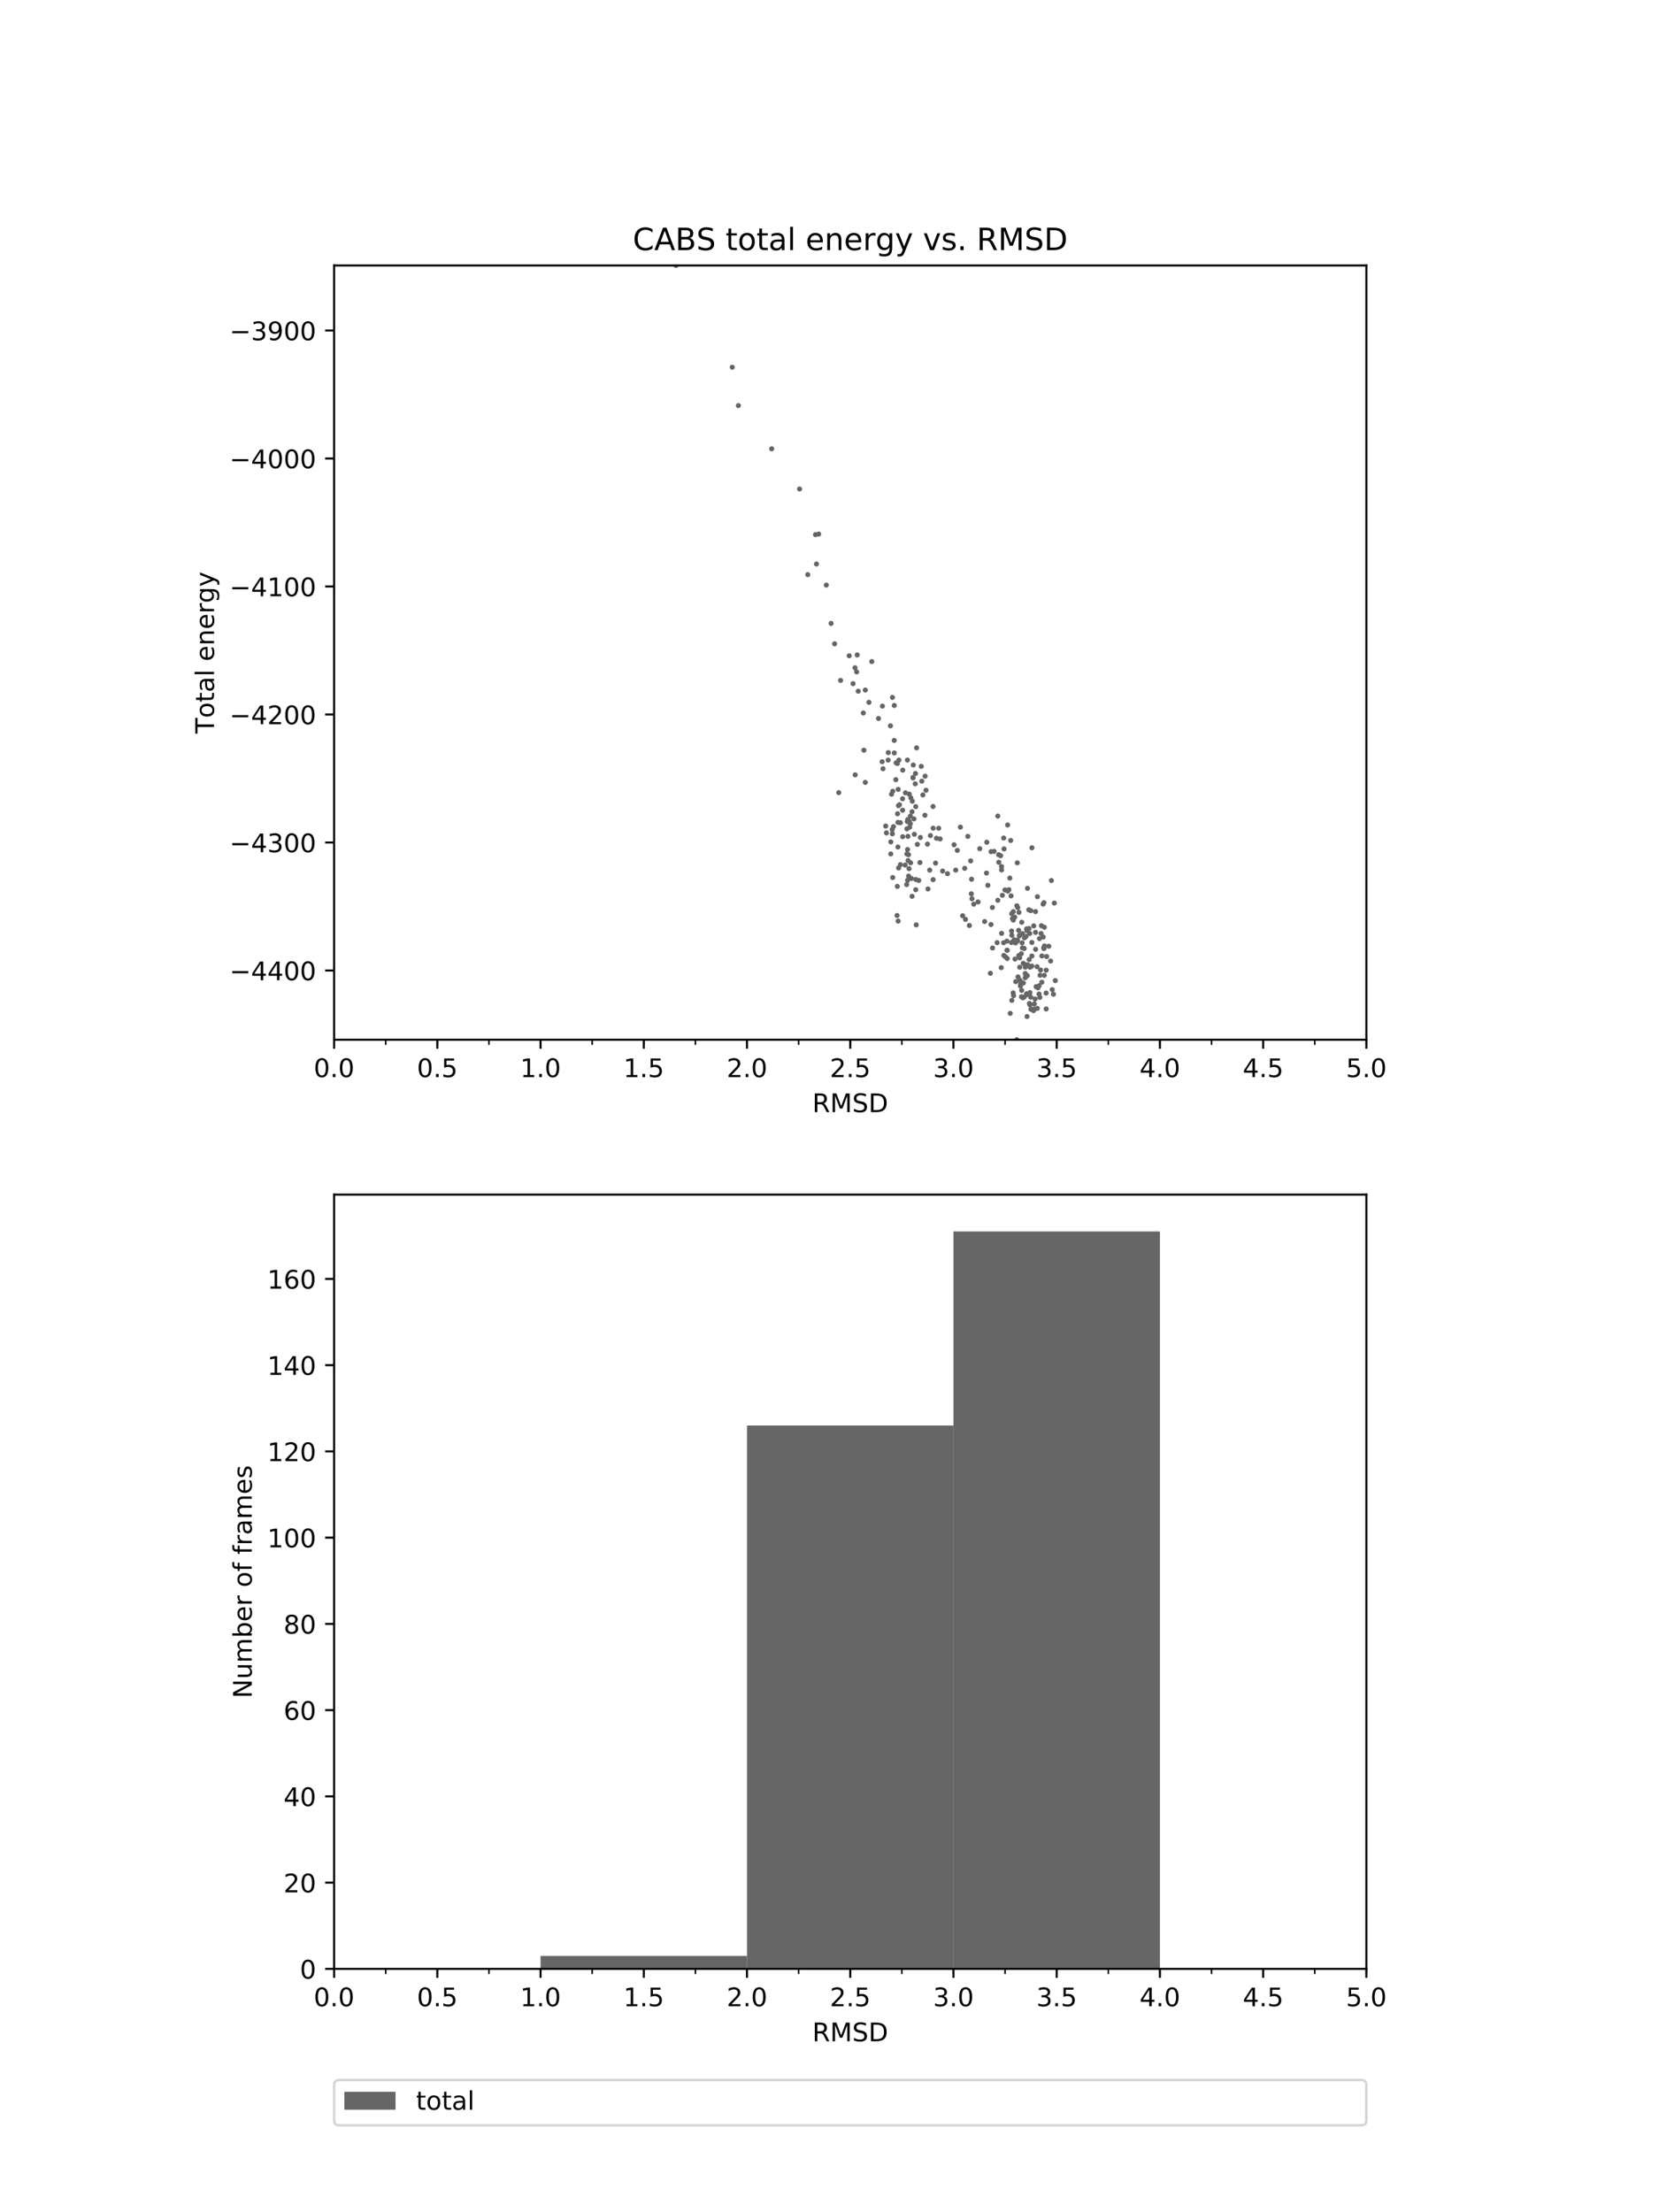 <?xml version="1.0" encoding="utf-8" standalone="no"?>
<!DOCTYPE svg PUBLIC "-//W3C//DTD SVG 1.1//EN"
  "http://www.w3.org/Graphics/SVG/1.1/DTD/svg11.dtd">
<!-- Created with matplotlib (http://matplotlib.org/) -->
<svg height="864pt" version="1.1" viewBox="0 0 648 864" width="648pt" xmlns="http://www.w3.org/2000/svg" xmlns:xlink="http://www.w3.org/1999/xlink">
 <defs>
  <style type="text/css">
*{stroke-linecap:butt;stroke-linejoin:round;}
  </style>
 </defs>
 <g id="figure_1">
  <g id="patch_1">
   <path d="M 0 864 
L 648 864 
L 648 0 
L 0 0 
z
" style="fill:#ffffff;"/>
  </g>
  <g id="axes_1">
   <g id="patch_2">
    <path d="M 130.5 406.08 
L 533.7 406.08 
L 533.7 103.68 
L 130.5 103.68 
z
" style="fill:#ffffff;"/>
   </g>
   <g id="matplotlib.axis_1">
    <g id="xtick_1">
     <g id="line2d_1">
      <defs>
       <path d="M 0 0 
L 0 3.5 
" id="m33e1ce0e58" style="stroke:#000000;stroke-width:0.8;"/>
      </defs>
      <g>
       <use style="stroke:#000000;stroke-width:0.8;" x="130.5" xlink:href="#m33e1ce0e58" y="406.08"/>
      </g>
     </g>
     <g id="text_1">
      <!-- 0.0 -->
      <defs>
       <path d="M 31.781 66.406 
Q 24.172 66.406 20.328 58.906 
Q 16.5 51.422 16.5 36.375 
Q 16.5 21.391 20.328 13.891 
Q 24.172 6.391 31.781 6.391 
Q 39.453 6.391 43.281 13.891 
Q 47.125 21.391 47.125 36.375 
Q 47.125 51.422 43.281 58.906 
Q 39.453 66.406 31.781 66.406 
z
M 31.781 74.219 
Q 44.047 74.219 50.516 64.516 
Q 56.984 54.828 56.984 36.375 
Q 56.984 17.969 50.516 8.266 
Q 44.047 -1.422 31.781 -1.422 
Q 19.531 -1.422 13.062 8.266 
Q 6.594 17.969 6.594 36.375 
Q 6.594 54.828 13.062 64.516 
Q 19.531 74.219 31.781 74.219 
z
" id="DejaVuSans-30"/>
       <path d="M 10.688 12.406 
L 21 12.406 
L 21 0 
L 10.688 0 
z
" id="DejaVuSans-2e"/>
      </defs>
      <g transform="translate(122.548 420.678)scale(0.1 -0.1)">
       <use xlink:href="#DejaVuSans-30"/>
       <use x="63.623" xlink:href="#DejaVuSans-2e"/>
       <use x="95.41" xlink:href="#DejaVuSans-30"/>
      </g>
     </g>
    </g>
    <g id="xtick_2">
     <g id="line2d_2">
      <g>
       <use style="stroke:#000000;stroke-width:0.8;" x="170.82" xlink:href="#m33e1ce0e58" y="406.08"/>
      </g>
     </g>
     <g id="text_2">
      <!-- 0.5 -->
      <defs>
       <path d="M 10.797 72.906 
L 49.516 72.906 
L 49.516 64.594 
L 19.828 64.594 
L 19.828 46.734 
Q 21.969 47.469 24.109 47.828 
Q 26.266 48.188 28.422 48.188 
Q 40.625 48.188 47.75 41.5 
Q 54.891 34.812 54.891 23.391 
Q 54.891 11.625 47.562 5.094 
Q 40.234 -1.422 26.906 -1.422 
Q 22.312 -1.422 17.547 -0.641 
Q 12.797 0.141 7.719 1.703 
L 7.719 11.625 
Q 12.109 9.234 16.797 8.062 
Q 21.484 6.891 26.703 6.891 
Q 35.156 6.891 40.078 11.328 
Q 45.016 15.766 45.016 23.391 
Q 45.016 31 40.078 35.438 
Q 35.156 39.891 26.703 39.891 
Q 22.75 39.891 18.812 39.016 
Q 14.891 38.141 10.797 36.281 
z
" id="DejaVuSans-35"/>
      </defs>
      <g transform="translate(162.868 420.678)scale(0.1 -0.1)">
       <use xlink:href="#DejaVuSans-30"/>
       <use x="63.623" xlink:href="#DejaVuSans-2e"/>
       <use x="95.41" xlink:href="#DejaVuSans-35"/>
      </g>
     </g>
    </g>
    <g id="xtick_3">
     <g id="line2d_3">
      <g>
       <use style="stroke:#000000;stroke-width:0.8;" x="211.14" xlink:href="#m33e1ce0e58" y="406.08"/>
      </g>
     </g>
     <g id="text_3">
      <!-- 1.0 -->
      <defs>
       <path d="M 12.406 8.297 
L 28.516 8.297 
L 28.516 63.922 
L 10.984 60.406 
L 10.984 69.391 
L 28.422 72.906 
L 38.281 72.906 
L 38.281 8.297 
L 54.391 8.297 
L 54.391 0 
L 12.406 0 
z
" id="DejaVuSans-31"/>
      </defs>
      <g transform="translate(203.188 420.678)scale(0.1 -0.1)">
       <use xlink:href="#DejaVuSans-31"/>
       <use x="63.623" xlink:href="#DejaVuSans-2e"/>
       <use x="95.41" xlink:href="#DejaVuSans-30"/>
      </g>
     </g>
    </g>
    <g id="xtick_4">
     <g id="line2d_4">
      <g>
       <use style="stroke:#000000;stroke-width:0.8;" x="251.46" xlink:href="#m33e1ce0e58" y="406.08"/>
      </g>
     </g>
     <g id="text_4">
      <!-- 1.5 -->
      <g transform="translate(243.508 420.678)scale(0.1 -0.1)">
       <use xlink:href="#DejaVuSans-31"/>
       <use x="63.623" xlink:href="#DejaVuSans-2e"/>
       <use x="95.41" xlink:href="#DejaVuSans-35"/>
      </g>
     </g>
    </g>
    <g id="xtick_5">
     <g id="line2d_5">
      <g>
       <use style="stroke:#000000;stroke-width:0.8;" x="291.78" xlink:href="#m33e1ce0e58" y="406.08"/>
      </g>
     </g>
     <g id="text_5">
      <!-- 2.0 -->
      <defs>
       <path d="M 19.188 8.297 
L 53.609 8.297 
L 53.609 0 
L 7.328 0 
L 7.328 8.297 
Q 12.938 14.109 22.625 23.891 
Q 32.328 33.688 34.812 36.531 
Q 39.547 41.844 41.422 45.531 
Q 43.312 49.219 43.312 52.781 
Q 43.312 58.594 39.234 62.25 
Q 35.156 65.922 28.609 65.922 
Q 23.969 65.922 18.812 64.312 
Q 13.672 62.703 7.812 59.422 
L 7.812 69.391 
Q 13.766 71.781 18.938 73 
Q 24.125 74.219 28.422 74.219 
Q 39.75 74.219 46.484 68.547 
Q 53.219 62.891 53.219 53.422 
Q 53.219 48.922 51.531 44.891 
Q 49.859 40.875 45.406 35.406 
Q 44.188 33.984 37.641 27.219 
Q 31.109 20.453 19.188 8.297 
z
" id="DejaVuSans-32"/>
      </defs>
      <g transform="translate(283.828 420.678)scale(0.1 -0.1)">
       <use xlink:href="#DejaVuSans-32"/>
       <use x="63.623" xlink:href="#DejaVuSans-2e"/>
       <use x="95.41" xlink:href="#DejaVuSans-30"/>
      </g>
     </g>
    </g>
    <g id="xtick_6">
     <g id="line2d_6">
      <g>
       <use style="stroke:#000000;stroke-width:0.8;" x="332.1" xlink:href="#m33e1ce0e58" y="406.08"/>
      </g>
     </g>
     <g id="text_6">
      <!-- 2.5 -->
      <g transform="translate(324.148 420.678)scale(0.1 -0.1)">
       <use xlink:href="#DejaVuSans-32"/>
       <use x="63.623" xlink:href="#DejaVuSans-2e"/>
       <use x="95.41" xlink:href="#DejaVuSans-35"/>
      </g>
     </g>
    </g>
    <g id="xtick_7">
     <g id="line2d_7">
      <g>
       <use style="stroke:#000000;stroke-width:0.8;" x="372.42" xlink:href="#m33e1ce0e58" y="406.08"/>
      </g>
     </g>
     <g id="text_7">
      <!-- 3.0 -->
      <defs>
       <path d="M 40.578 39.312 
Q 47.656 37.797 51.625 33 
Q 55.609 28.219 55.609 21.188 
Q 55.609 10.406 48.188 4.484 
Q 40.766 -1.422 27.094 -1.422 
Q 22.516 -1.422 17.656 -0.516 
Q 12.797 0.391 7.625 2.203 
L 7.625 11.719 
Q 11.719 9.328 16.594 8.109 
Q 21.484 6.891 26.812 6.891 
Q 36.078 6.891 40.938 10.547 
Q 45.797 14.203 45.797 21.188 
Q 45.797 27.641 41.281 31.266 
Q 36.766 34.906 28.719 34.906 
L 20.219 34.906 
L 20.219 43.016 
L 29.109 43.016 
Q 36.375 43.016 40.234 45.922 
Q 44.094 48.828 44.094 54.297 
Q 44.094 59.906 40.109 62.906 
Q 36.141 65.922 28.719 65.922 
Q 24.656 65.922 20.016 65.031 
Q 15.375 64.156 9.812 62.312 
L 9.812 71.094 
Q 15.438 72.656 20.344 73.438 
Q 25.25 74.219 29.594 74.219 
Q 40.828 74.219 47.359 69.109 
Q 53.906 64.016 53.906 55.328 
Q 53.906 49.266 50.438 45.094 
Q 46.969 40.922 40.578 39.312 
z
" id="DejaVuSans-33"/>
      </defs>
      <g transform="translate(364.468 420.678)scale(0.1 -0.1)">
       <use xlink:href="#DejaVuSans-33"/>
       <use x="63.623" xlink:href="#DejaVuSans-2e"/>
       <use x="95.41" xlink:href="#DejaVuSans-30"/>
      </g>
     </g>
    </g>
    <g id="xtick_8">
     <g id="line2d_8">
      <g>
       <use style="stroke:#000000;stroke-width:0.8;" x="412.74" xlink:href="#m33e1ce0e58" y="406.08"/>
      </g>
     </g>
     <g id="text_8">
      <!-- 3.5 -->
      <g transform="translate(404.788 420.678)scale(0.1 -0.1)">
       <use xlink:href="#DejaVuSans-33"/>
       <use x="63.623" xlink:href="#DejaVuSans-2e"/>
       <use x="95.41" xlink:href="#DejaVuSans-35"/>
      </g>
     </g>
    </g>
    <g id="xtick_9">
     <g id="line2d_9">
      <g>
       <use style="stroke:#000000;stroke-width:0.8;" x="453.06" xlink:href="#m33e1ce0e58" y="406.08"/>
      </g>
     </g>
     <g id="text_9">
      <!-- 4.0 -->
      <defs>
       <path d="M 37.797 64.312 
L 12.891 25.391 
L 37.797 25.391 
z
M 35.203 72.906 
L 47.609 72.906 
L 47.609 25.391 
L 58.016 25.391 
L 58.016 17.188 
L 47.609 17.188 
L 47.609 0 
L 37.797 0 
L 37.797 17.188 
L 4.891 17.188 
L 4.891 26.703 
z
" id="DejaVuSans-34"/>
      </defs>
      <g transform="translate(445.108 420.678)scale(0.1 -0.1)">
       <use xlink:href="#DejaVuSans-34"/>
       <use x="63.623" xlink:href="#DejaVuSans-2e"/>
       <use x="95.41" xlink:href="#DejaVuSans-30"/>
      </g>
     </g>
    </g>
    <g id="xtick_10">
     <g id="line2d_10">
      <g>
       <use style="stroke:#000000;stroke-width:0.8;" x="493.38" xlink:href="#m33e1ce0e58" y="406.08"/>
      </g>
     </g>
     <g id="text_10">
      <!-- 4.5 -->
      <g transform="translate(485.428 420.678)scale(0.1 -0.1)">
       <use xlink:href="#DejaVuSans-34"/>
       <use x="63.623" xlink:href="#DejaVuSans-2e"/>
       <use x="95.41" xlink:href="#DejaVuSans-35"/>
      </g>
     </g>
    </g>
    <g id="xtick_11">
     <g id="line2d_11">
      <g>
       <use style="stroke:#000000;stroke-width:0.8;" x="533.7" xlink:href="#m33e1ce0e58" y="406.08"/>
      </g>
     </g>
     <g id="text_11">
      <!-- 5.0 -->
      <g transform="translate(525.748 420.678)scale(0.1 -0.1)">
       <use xlink:href="#DejaVuSans-35"/>
       <use x="63.623" xlink:href="#DejaVuSans-2e"/>
       <use x="95.41" xlink:href="#DejaVuSans-30"/>
      </g>
     </g>
    </g>
    <g id="xtick_12">
     <g id="line2d_12">
      <defs>
       <path d="M 0 0 
L 0 2 
" id="meb823b4967" style="stroke:#000000;stroke-width:0.6;"/>
      </defs>
      <g>
       <use style="stroke:#000000;stroke-width:0.6;" x="130.5" xlink:href="#meb823b4967" y="406.08"/>
      </g>
     </g>
    </g>
    <g id="xtick_13">
     <g id="line2d_13">
      <g>
       <use style="stroke:#000000;stroke-width:0.6;" x="150.66" xlink:href="#meb823b4967" y="406.08"/>
      </g>
     </g>
    </g>
    <g id="xtick_14">
     <g id="line2d_14">
      <g>
       <use style="stroke:#000000;stroke-width:0.6;" x="170.82" xlink:href="#meb823b4967" y="406.08"/>
      </g>
     </g>
    </g>
    <g id="xtick_15">
     <g id="line2d_15">
      <g>
       <use style="stroke:#000000;stroke-width:0.6;" x="190.98" xlink:href="#meb823b4967" y="406.08"/>
      </g>
     </g>
    </g>
    <g id="xtick_16">
     <g id="line2d_16">
      <g>
       <use style="stroke:#000000;stroke-width:0.6;" x="211.14" xlink:href="#meb823b4967" y="406.08"/>
      </g>
     </g>
    </g>
    <g id="xtick_17">
     <g id="line2d_17">
      <g>
       <use style="stroke:#000000;stroke-width:0.6;" x="231.3" xlink:href="#meb823b4967" y="406.08"/>
      </g>
     </g>
    </g>
    <g id="xtick_18">
     <g id="line2d_18">
      <g>
       <use style="stroke:#000000;stroke-width:0.6;" x="251.46" xlink:href="#meb823b4967" y="406.08"/>
      </g>
     </g>
    </g>
    <g id="xtick_19">
     <g id="line2d_19">
      <g>
       <use style="stroke:#000000;stroke-width:0.6;" x="271.62" xlink:href="#meb823b4967" y="406.08"/>
      </g>
     </g>
    </g>
    <g id="xtick_20">
     <g id="line2d_20">
      <g>
       <use style="stroke:#000000;stroke-width:0.6;" x="291.78" xlink:href="#meb823b4967" y="406.08"/>
      </g>
     </g>
    </g>
    <g id="xtick_21">
     <g id="line2d_21">
      <g>
       <use style="stroke:#000000;stroke-width:0.6;" x="311.94" xlink:href="#meb823b4967" y="406.08"/>
      </g>
     </g>
    </g>
    <g id="xtick_22">
     <g id="line2d_22">
      <g>
       <use style="stroke:#000000;stroke-width:0.6;" x="332.1" xlink:href="#meb823b4967" y="406.08"/>
      </g>
     </g>
    </g>
    <g id="xtick_23">
     <g id="line2d_23">
      <g>
       <use style="stroke:#000000;stroke-width:0.6;" x="352.26" xlink:href="#meb823b4967" y="406.08"/>
      </g>
     </g>
    </g>
    <g id="xtick_24">
     <g id="line2d_24">
      <g>
       <use style="stroke:#000000;stroke-width:0.6;" x="372.42" xlink:href="#meb823b4967" y="406.08"/>
      </g>
     </g>
    </g>
    <g id="xtick_25">
     <g id="line2d_25">
      <g>
       <use style="stroke:#000000;stroke-width:0.6;" x="392.58" xlink:href="#meb823b4967" y="406.08"/>
      </g>
     </g>
    </g>
    <g id="xtick_26">
     <g id="line2d_26">
      <g>
       <use style="stroke:#000000;stroke-width:0.6;" x="412.74" xlink:href="#meb823b4967" y="406.08"/>
      </g>
     </g>
    </g>
    <g id="xtick_27">
     <g id="line2d_27">
      <g>
       <use style="stroke:#000000;stroke-width:0.6;" x="432.9" xlink:href="#meb823b4967" y="406.08"/>
      </g>
     </g>
    </g>
    <g id="xtick_28">
     <g id="line2d_28">
      <g>
       <use style="stroke:#000000;stroke-width:0.6;" x="453.06" xlink:href="#meb823b4967" y="406.08"/>
      </g>
     </g>
    </g>
    <g id="xtick_29">
     <g id="line2d_29">
      <g>
       <use style="stroke:#000000;stroke-width:0.6;" x="473.22" xlink:href="#meb823b4967" y="406.08"/>
      </g>
     </g>
    </g>
    <g id="xtick_30">
     <g id="line2d_30">
      <g>
       <use style="stroke:#000000;stroke-width:0.6;" x="493.38" xlink:href="#meb823b4967" y="406.08"/>
      </g>
     </g>
    </g>
    <g id="xtick_31">
     <g id="line2d_31">
      <g>
       <use style="stroke:#000000;stroke-width:0.6;" x="513.54" xlink:href="#meb823b4967" y="406.08"/>
      </g>
     </g>
    </g>
    <g id="xtick_32">
     <g id="line2d_32">
      <g>
       <use style="stroke:#000000;stroke-width:0.6;" x="533.7" xlink:href="#meb823b4967" y="406.08"/>
      </g>
     </g>
    </g>
    <g id="text_12">
     <!-- RMSD -->
     <defs>
      <path d="M 44.391 34.188 
Q 47.562 33.109 50.562 29.594 
Q 53.562 26.078 56.594 19.922 
L 66.609 0 
L 56 0 
L 46.688 18.703 
Q 43.062 26.031 39.672 28.422 
Q 36.281 30.812 30.422 30.812 
L 19.672 30.812 
L 19.672 0 
L 9.812 0 
L 9.812 72.906 
L 32.078 72.906 
Q 44.578 72.906 50.734 67.672 
Q 56.891 62.453 56.891 51.906 
Q 56.891 45.016 53.688 40.469 
Q 50.484 35.938 44.391 34.188 
z
M 19.672 64.797 
L 19.672 38.922 
L 32.078 38.922 
Q 39.203 38.922 42.844 42.219 
Q 46.484 45.516 46.484 51.906 
Q 46.484 58.297 42.844 61.547 
Q 39.203 64.797 32.078 64.797 
z
" id="DejaVuSans-52"/>
      <path d="M 9.812 72.906 
L 24.516 72.906 
L 43.109 23.297 
L 61.812 72.906 
L 76.516 72.906 
L 76.516 0 
L 66.891 0 
L 66.891 64.016 
L 48.094 14.016 
L 38.188 14.016 
L 19.391 64.016 
L 19.391 0 
L 9.812 0 
z
" id="DejaVuSans-4d"/>
      <path d="M 53.516 70.516 
L 53.516 60.891 
Q 47.906 63.578 42.922 64.891 
Q 37.938 66.219 33.297 66.219 
Q 25.25 66.219 20.875 63.094 
Q 16.5 59.969 16.5 54.203 
Q 16.5 49.359 19.406 46.891 
Q 22.312 44.438 30.422 42.922 
L 36.375 41.703 
Q 47.406 39.594 52.656 34.297 
Q 57.906 29 57.906 20.125 
Q 57.906 9.516 50.797 4.047 
Q 43.703 -1.422 29.984 -1.422 
Q 24.812 -1.422 18.969 -0.25 
Q 13.141 0.922 6.891 3.219 
L 6.891 13.375 
Q 12.891 10.016 18.656 8.297 
Q 24.422 6.594 29.984 6.594 
Q 38.422 6.594 43.016 9.906 
Q 47.609 13.234 47.609 19.391 
Q 47.609 24.75 44.312 27.781 
Q 41.016 30.812 33.5 32.328 
L 27.484 33.5 
Q 16.453 35.688 11.516 40.375 
Q 6.594 45.062 6.594 53.422 
Q 6.594 63.094 13.406 68.656 
Q 20.219 74.219 32.172 74.219 
Q 37.312 74.219 42.625 73.281 
Q 47.953 72.359 53.516 70.516 
z
" id="DejaVuSans-53"/>
      <path d="M 19.672 64.797 
L 19.672 8.109 
L 31.594 8.109 
Q 46.688 8.109 53.688 14.938 
Q 60.688 21.781 60.688 36.531 
Q 60.688 51.172 53.688 57.984 
Q 46.688 64.797 31.594 64.797 
z
M 9.812 72.906 
L 30.078 72.906 
Q 51.266 72.906 61.172 64.094 
Q 71.094 55.281 71.094 36.531 
Q 71.094 17.672 61.125 8.828 
Q 51.172 0 30.078 0 
L 9.812 0 
z
" id="DejaVuSans-44"/>
     </defs>
     <g transform="translate(317.288 434.357)scale(0.1 -0.1)">
      <use xlink:href="#DejaVuSans-52"/>
      <use x="69.482" xlink:href="#DejaVuSans-4d"/>
      <use x="155.762" xlink:href="#DejaVuSans-53"/>
      <use x="219.238" xlink:href="#DejaVuSans-44"/>
     </g>
    </g>
   </g>
   <g id="matplotlib.axis_2">
    <g id="ytick_1">
     <g id="line2d_33">
      <defs>
       <path d="M 0 0 
L -3.5 0 
" id="md34512166c" style="stroke:#000000;stroke-width:0.8;"/>
      </defs>
      <g>
       <use style="stroke:#000000;stroke-width:0.8;" x="130.5" xlink:href="#md34512166c" y="379.032"/>
      </g>
     </g>
     <g id="text_13">
      <!-- −4400 -->
      <defs>
       <path d="M 10.594 35.5 
L 73.188 35.5 
L 73.188 27.203 
L 10.594 27.203 
z
" id="DejaVuSans-2212"/>
      </defs>
      <g transform="translate(89.67 382.831)scale(0.1 -0.1)">
       <use xlink:href="#DejaVuSans-2212"/>
       <use x="83.789" xlink:href="#DejaVuSans-34"/>
       <use x="147.412" xlink:href="#DejaVuSans-34"/>
       <use x="211.035" xlink:href="#DejaVuSans-30"/>
       <use x="274.658" xlink:href="#DejaVuSans-30"/>
      </g>
     </g>
    </g>
    <g id="ytick_2">
     <g id="line2d_34">
      <g>
       <use style="stroke:#000000;stroke-width:0.8;" x="130.5" xlink:href="#md34512166c" y="329.042"/>
      </g>
     </g>
     <g id="text_14">
      <!-- −4300 -->
      <g transform="translate(89.67 332.842)scale(0.1 -0.1)">
       <use xlink:href="#DejaVuSans-2212"/>
       <use x="83.789" xlink:href="#DejaVuSans-34"/>
       <use x="147.412" xlink:href="#DejaVuSans-33"/>
       <use x="211.035" xlink:href="#DejaVuSans-30"/>
       <use x="274.658" xlink:href="#DejaVuSans-30"/>
      </g>
     </g>
    </g>
    <g id="ytick_3">
     <g id="line2d_35">
      <g>
       <use style="stroke:#000000;stroke-width:0.8;" x="130.5" xlink:href="#md34512166c" y="279.052"/>
      </g>
     </g>
     <g id="text_15">
      <!-- −4200 -->
      <g transform="translate(89.67 282.852)scale(0.1 -0.1)">
       <use xlink:href="#DejaVuSans-2212"/>
       <use x="83.789" xlink:href="#DejaVuSans-34"/>
       <use x="147.412" xlink:href="#DejaVuSans-32"/>
       <use x="211.035" xlink:href="#DejaVuSans-30"/>
       <use x="274.658" xlink:href="#DejaVuSans-30"/>
      </g>
     </g>
    </g>
    <g id="ytick_4">
     <g id="line2d_36">
      <g>
       <use style="stroke:#000000;stroke-width:0.8;" x="130.5" xlink:href="#md34512166c" y="229.063"/>
      </g>
     </g>
     <g id="text_16">
      <!-- −4100 -->
      <g transform="translate(89.67 232.862)scale(0.1 -0.1)">
       <use xlink:href="#DejaVuSans-2212"/>
       <use x="83.789" xlink:href="#DejaVuSans-34"/>
       <use x="147.412" xlink:href="#DejaVuSans-31"/>
       <use x="211.035" xlink:href="#DejaVuSans-30"/>
       <use x="274.658" xlink:href="#DejaVuSans-30"/>
      </g>
     </g>
    </g>
    <g id="ytick_5">
     <g id="line2d_37">
      <g>
       <use style="stroke:#000000;stroke-width:0.8;" x="130.5" xlink:href="#md34512166c" y="179.073"/>
      </g>
     </g>
     <g id="text_17">
      <!-- −4000 -->
      <g transform="translate(89.67 182.872)scale(0.1 -0.1)">
       <use xlink:href="#DejaVuSans-2212"/>
       <use x="83.789" xlink:href="#DejaVuSans-34"/>
       <use x="147.412" xlink:href="#DejaVuSans-30"/>
       <use x="211.035" xlink:href="#DejaVuSans-30"/>
       <use x="274.658" xlink:href="#DejaVuSans-30"/>
      </g>
     </g>
    </g>
    <g id="ytick_6">
     <g id="line2d_38">
      <g>
       <use style="stroke:#000000;stroke-width:0.8;" x="130.5" xlink:href="#md34512166c" y="129.083"/>
      </g>
     </g>
     <g id="text_18">
      <!-- −3900 -->
      <defs>
       <path d="M 10.984 1.516 
L 10.984 10.5 
Q 14.703 8.734 18.5 7.812 
Q 22.312 6.891 25.984 6.891 
Q 35.75 6.891 40.891 13.453 
Q 46.047 20.016 46.781 33.406 
Q 43.953 29.203 39.594 26.953 
Q 35.25 24.703 29.984 24.703 
Q 19.047 24.703 12.672 31.312 
Q 6.297 37.938 6.297 49.422 
Q 6.297 60.641 12.938 67.422 
Q 19.578 74.219 30.609 74.219 
Q 43.266 74.219 49.922 64.516 
Q 56.594 54.828 56.594 36.375 
Q 56.594 19.141 48.406 8.859 
Q 40.234 -1.422 26.422 -1.422 
Q 22.703 -1.422 18.891 -0.688 
Q 15.094 0.047 10.984 1.516 
z
M 30.609 32.422 
Q 37.25 32.422 41.125 36.953 
Q 45.016 41.5 45.016 49.422 
Q 45.016 57.281 41.125 61.844 
Q 37.25 66.406 30.609 66.406 
Q 23.969 66.406 20.094 61.844 
Q 16.219 57.281 16.219 49.422 
Q 16.219 41.5 20.094 36.953 
Q 23.969 32.422 30.609 32.422 
z
" id="DejaVuSans-39"/>
      </defs>
      <g transform="translate(89.67 132.882)scale(0.1 -0.1)">
       <use xlink:href="#DejaVuSans-2212"/>
       <use x="83.789" xlink:href="#DejaVuSans-33"/>
       <use x="147.412" xlink:href="#DejaVuSans-39"/>
       <use x="211.035" xlink:href="#DejaVuSans-30"/>
       <use x="274.658" xlink:href="#DejaVuSans-30"/>
      </g>
     </g>
    </g>
    <g id="text_19">
     <!-- Total energy -->
     <defs>
      <path d="M -0.297 72.906 
L 61.375 72.906 
L 61.375 64.594 
L 35.5 64.594 
L 35.5 0 
L 25.594 0 
L 25.594 64.594 
L -0.297 64.594 
z
" id="DejaVuSans-54"/>
      <path d="M 30.609 48.391 
Q 23.391 48.391 19.188 42.75 
Q 14.984 37.109 14.984 27.297 
Q 14.984 17.484 19.156 11.844 
Q 23.344 6.203 30.609 6.203 
Q 37.797 6.203 41.984 11.859 
Q 46.188 17.531 46.188 27.297 
Q 46.188 37.016 41.984 42.703 
Q 37.797 48.391 30.609 48.391 
z
M 30.609 56 
Q 42.328 56 49.016 48.375 
Q 55.719 40.766 55.719 27.297 
Q 55.719 13.875 49.016 6.219 
Q 42.328 -1.422 30.609 -1.422 
Q 18.844 -1.422 12.172 6.219 
Q 5.516 13.875 5.516 27.297 
Q 5.516 40.766 12.172 48.375 
Q 18.844 56 30.609 56 
z
" id="DejaVuSans-6f"/>
      <path d="M 18.312 70.219 
L 18.312 54.688 
L 36.812 54.688 
L 36.812 47.703 
L 18.312 47.703 
L 18.312 18.016 
Q 18.312 11.328 20.141 9.422 
Q 21.969 7.516 27.594 7.516 
L 36.812 7.516 
L 36.812 0 
L 27.594 0 
Q 17.188 0 13.234 3.875 
Q 9.281 7.766 9.281 18.016 
L 9.281 47.703 
L 2.688 47.703 
L 2.688 54.688 
L 9.281 54.688 
L 9.281 70.219 
z
" id="DejaVuSans-74"/>
      <path d="M 34.281 27.484 
Q 23.391 27.484 19.188 25 
Q 14.984 22.516 14.984 16.5 
Q 14.984 11.719 18.141 8.906 
Q 21.297 6.109 26.703 6.109 
Q 34.188 6.109 38.703 11.406 
Q 43.219 16.703 43.219 25.484 
L 43.219 27.484 
z
M 52.203 31.203 
L 52.203 0 
L 43.219 0 
L 43.219 8.297 
Q 40.141 3.328 35.547 0.953 
Q 30.953 -1.422 24.312 -1.422 
Q 15.922 -1.422 10.953 3.297 
Q 6 8.016 6 15.922 
Q 6 25.141 12.172 29.828 
Q 18.359 34.516 30.609 34.516 
L 43.219 34.516 
L 43.219 35.406 
Q 43.219 41.609 39.141 45 
Q 35.062 48.391 27.688 48.391 
Q 23 48.391 18.547 47.266 
Q 14.109 46.141 10.016 43.891 
L 10.016 52.203 
Q 14.938 54.109 19.578 55.047 
Q 24.219 56 28.609 56 
Q 40.484 56 46.344 49.844 
Q 52.203 43.703 52.203 31.203 
z
" id="DejaVuSans-61"/>
      <path d="M 9.422 75.984 
L 18.406 75.984 
L 18.406 0 
L 9.422 0 
z
" id="DejaVuSans-6c"/>
      <path id="DejaVuSans-20"/>
      <path d="M 56.203 29.594 
L 56.203 25.203 
L 14.891 25.203 
Q 15.484 15.922 20.484 11.062 
Q 25.484 6.203 34.422 6.203 
Q 39.594 6.203 44.453 7.469 
Q 49.312 8.734 54.109 11.281 
L 54.109 2.781 
Q 49.266 0.734 44.188 -0.344 
Q 39.109 -1.422 33.891 -1.422 
Q 20.797 -1.422 13.156 6.188 
Q 5.516 13.812 5.516 26.812 
Q 5.516 40.234 12.766 48.109 
Q 20.016 56 32.328 56 
Q 43.359 56 49.781 48.891 
Q 56.203 41.797 56.203 29.594 
z
M 47.219 32.234 
Q 47.125 39.594 43.094 43.984 
Q 39.062 48.391 32.422 48.391 
Q 24.906 48.391 20.391 44.141 
Q 15.875 39.891 15.188 32.172 
z
" id="DejaVuSans-65"/>
      <path d="M 54.891 33.016 
L 54.891 0 
L 45.906 0 
L 45.906 32.719 
Q 45.906 40.484 42.875 44.328 
Q 39.844 48.188 33.797 48.188 
Q 26.516 48.188 22.312 43.547 
Q 18.109 38.922 18.109 30.906 
L 18.109 0 
L 9.078 0 
L 9.078 54.688 
L 18.109 54.688 
L 18.109 46.188 
Q 21.344 51.125 25.703 53.562 
Q 30.078 56 35.797 56 
Q 45.219 56 50.047 50.172 
Q 54.891 44.344 54.891 33.016 
z
" id="DejaVuSans-6e"/>
      <path d="M 41.109 46.297 
Q 39.594 47.172 37.812 47.578 
Q 36.031 48 33.891 48 
Q 26.266 48 22.188 43.047 
Q 18.109 38.094 18.109 28.812 
L 18.109 0 
L 9.078 0 
L 9.078 54.688 
L 18.109 54.688 
L 18.109 46.188 
Q 20.953 51.172 25.484 53.578 
Q 30.031 56 36.531 56 
Q 37.453 56 38.578 55.875 
Q 39.703 55.766 41.062 55.516 
z
" id="DejaVuSans-72"/>
      <path d="M 45.406 27.984 
Q 45.406 37.75 41.375 43.109 
Q 37.359 48.484 30.078 48.484 
Q 22.859 48.484 18.828 43.109 
Q 14.797 37.75 14.797 27.984 
Q 14.797 18.266 18.828 12.891 
Q 22.859 7.516 30.078 7.516 
Q 37.359 7.516 41.375 12.891 
Q 45.406 18.266 45.406 27.984 
z
M 54.391 6.781 
Q 54.391 -7.172 48.188 -13.984 
Q 42 -20.797 29.203 -20.797 
Q 24.469 -20.797 20.266 -20.094 
Q 16.062 -19.391 12.109 -17.922 
L 12.109 -9.188 
Q 16.062 -11.328 19.922 -12.344 
Q 23.781 -13.375 27.781 -13.375 
Q 36.625 -13.375 41.016 -8.766 
Q 45.406 -4.156 45.406 5.172 
L 45.406 9.625 
Q 42.625 4.781 38.281 2.391 
Q 33.938 0 27.875 0 
Q 17.828 0 11.672 7.656 
Q 5.516 15.328 5.516 27.984 
Q 5.516 40.672 11.672 48.328 
Q 17.828 56 27.875 56 
Q 33.938 56 38.281 53.609 
Q 42.625 51.219 45.406 46.391 
L 45.406 54.688 
L 54.391 54.688 
z
" id="DejaVuSans-67"/>
      <path d="M 32.172 -5.078 
Q 28.375 -14.844 24.75 -17.812 
Q 21.141 -20.797 15.094 -20.797 
L 7.906 -20.797 
L 7.906 -13.281 
L 13.188 -13.281 
Q 16.891 -13.281 18.938 -11.516 
Q 21 -9.766 23.484 -3.219 
L 25.094 0.875 
L 2.984 54.688 
L 12.5 54.688 
L 29.594 11.922 
L 46.688 54.688 
L 56.203 54.688 
z
" id="DejaVuSans-79"/>
     </defs>
     <g transform="translate(83.591 286.493)rotate(-90)scale(0.1 -0.1)">
      <use xlink:href="#DejaVuSans-54"/>
      <use x="60.818" xlink:href="#DejaVuSans-6f"/>
      <use x="122" xlink:href="#DejaVuSans-74"/>
      <use x="161.209" xlink:href="#DejaVuSans-61"/>
      <use x="222.488" xlink:href="#DejaVuSans-6c"/>
      <use x="250.271" xlink:href="#DejaVuSans-20"/>
      <use x="282.059" xlink:href="#DejaVuSans-65"/>
      <use x="343.582" xlink:href="#DejaVuSans-6e"/>
      <use x="406.961" xlink:href="#DejaVuSans-65"/>
      <use x="468.484" xlink:href="#DejaVuSans-72"/>
      <use x="509.582" xlink:href="#DejaVuSans-67"/>
      <use x="573.059" xlink:href="#DejaVuSans-79"/>
     </g>
    </g>
   </g>
   <g id="line2d_39">
    <defs>
     <path d="M 0 0.5 
C 0.133 0.5 0.26 0.447 0.354 0.354 
C 0.447 0.26 0.5 0.133 0.5 0 
C 0.5 -0.133 0.447 -0.26 0.354 -0.354 
C 0.26 -0.447 0.133 -0.5 0 -0.5 
C -0.133 -0.5 -0.26 -0.447 -0.354 -0.354 
C -0.447 -0.26 -0.5 -0.133 -0.5 0 
C -0.5 0.133 -0.447 0.26 -0.354 0.354 
C -0.26 0.447 -0.133 0.5 0 0.5 
z
" id="mbe9f7abe9e" style="stroke:#666666;"/>
    </defs>
    <g clip-path="url(#pc6640a7e32)">
     <use style="fill:#666666;stroke:#666666;" x="264.013" xlink:href="#mbe9f7abe9e" y="103.68"/>
     <use style="fill:#666666;stroke:#666666;" x="286.014" xlink:href="#mbe9f7abe9e" y="143.429"/>
     <use style="fill:#666666;stroke:#666666;" x="288.405" xlink:href="#mbe9f7abe9e" y="158.407"/>
     <use style="fill:#666666;stroke:#666666;" x="301.421" xlink:href="#mbe9f7abe9e" y="175.291"/>
     <use style="fill:#666666;stroke:#666666;" x="312.311" xlink:href="#mbe9f7abe9e" y="190.975"/>
     <use style="fill:#666666;stroke:#666666;" x="319.776" xlink:href="#mbe9f7abe9e" y="208.565"/>
     <use style="fill:#666666;stroke:#666666;" x="318.532" xlink:href="#mbe9f7abe9e" y="208.807"/>
     <use style="fill:#666666;stroke:#666666;" x="315.523" xlink:href="#mbe9f7abe9e" y="224.436"/>
     <use style="fill:#666666;stroke:#666666;" x="318.918" xlink:href="#mbe9f7abe9e" y="220.273"/>
     <use style="fill:#666666;stroke:#666666;" x="322.748" xlink:href="#mbe9f7abe9e" y="228.513"/>
     <use style="fill:#666666;stroke:#666666;" x="324.62" xlink:href="#mbe9f7abe9e" y="243.479"/>
     <use style="fill:#666666;stroke:#666666;" x="325.993" xlink:href="#mbe9f7abe9e" y="251.44"/>
     <use style="fill:#666666;stroke:#666666;" x="333.965" xlink:href="#mbe9f7abe9e" y="260.818"/>
     <use style="fill:#666666;stroke:#666666;" x="333.199" xlink:href="#mbe9f7abe9e" y="267.011"/>
     <use style="fill:#666666;stroke:#666666;" x="337.986" xlink:href="#mbe9f7abe9e" y="269.507"/>
     <use style="fill:#666666;stroke:#666666;" x="337.202" xlink:href="#mbe9f7abe9e" y="278.457"/>
     <use style="fill:#666666;stroke:#666666;" x="339.411" xlink:href="#mbe9f7abe9e" y="274.304"/>
     <use style="fill:#666666;stroke:#666666;" x="340.523" xlink:href="#mbe9f7abe9e" y="258.372"/>
     <use style="fill:#666666;stroke:#666666;" x="344.899" xlink:href="#mbe9f7abe9e" y="300.231"/>
     <use style="fill:#666666;stroke:#666666;" x="343.152" xlink:href="#mbe9f7abe9e" y="280.612"/>
     <use style="fill:#666666;stroke:#666666;" x="337.977" xlink:href="#mbe9f7abe9e" y="305.569"/>
     <use style="fill:#666666;stroke:#666666;" x="335.216" xlink:href="#mbe9f7abe9e" y="269.949"/>
     <use style="fill:#666666;stroke:#666666;" x="334.038" xlink:href="#mbe9f7abe9e" y="302.627"/>
     <use style="fill:#666666;stroke:#666666;" x="337.443" xlink:href="#mbe9f7abe9e" y="292.997"/>
     <use style="fill:#666666;stroke:#666666;" x="334.6" xlink:href="#mbe9f7abe9e" y="262.412"/>
     <use style="fill:#666666;stroke:#666666;" x="344.678" xlink:href="#mbe9f7abe9e" y="275.775"/>
     <use style="fill:#666666;stroke:#666666;" x="347.805" xlink:href="#mbe9f7abe9e" y="283.483"/>
     <use style="fill:#666666;stroke:#666666;" x="346.956" xlink:href="#mbe9f7abe9e" y="293.932"/>
     <use style="fill:#666666;stroke:#666666;" x="348.58" xlink:href="#mbe9f7abe9e" y="272.39"/>
     <use style="fill:#666666;stroke:#666666;" x="328.336" xlink:href="#mbe9f7abe9e" y="265.728"/>
     <use style="fill:#666666;stroke:#666666;" x="327.603" xlink:href="#mbe9f7abe9e" y="309.572"/>
     <use style="fill:#666666;stroke:#666666;" x="331.695" xlink:href="#mbe9f7abe9e" y="256.119"/>
     <use style="fill:#666666;stroke:#666666;" x="334.828" xlink:href="#mbe9f7abe9e" y="255.792"/>
     <use style="fill:#666666;stroke:#666666;" x="349.31" xlink:href="#mbe9f7abe9e" y="275.528"/>
     <use style="fill:#666666;stroke:#666666;" x="349.276" xlink:href="#mbe9f7abe9e" y="289.177"/>
     <use style="fill:#666666;stroke:#666666;" x="344.551" xlink:href="#mbe9f7abe9e" y="297.5"/>
     <use style="fill:#666666;stroke:#666666;" x="354.548" xlink:href="#mbe9f7abe9e" y="320.081"/>
     <use style="fill:#666666;stroke:#666666;" x="351.111" xlink:href="#mbe9f7abe9e" y="296.854"/>
     <use style="fill:#666666;stroke:#666666;" x="350.033" xlink:href="#mbe9f7abe9e" y="297.937"/>
     <use style="fill:#666666;stroke:#666666;" x="350.569" xlink:href="#mbe9f7abe9e" y="317.82"/>
     <use style="fill:#666666;stroke:#666666;" x="351.668" xlink:href="#mbe9f7abe9e" y="321.312"/>
     <use style="fill:#666666;stroke:#666666;" x="347.96" xlink:href="#mbe9f7abe9e" y="328.822"/>
     <use style="fill:#666666;stroke:#666666;" x="349.901" xlink:href="#mbe9f7abe9e" y="304.499"/>
     <use style="fill:#666666;stroke:#666666;" x="346.888" xlink:href="#mbe9f7abe9e" y="296.849"/>
     <use style="fill:#666666;stroke:#666666;" x="350.512" xlink:href="#mbe9f7abe9e" y="298.184"/>
     <use style="fill:#666666;stroke:#666666;" x="349.298" xlink:href="#mbe9f7abe9e" y="294.057"/>
     <use style="fill:#666666;stroke:#666666;" x="348.222" xlink:href="#mbe9f7abe9e" y="310.186"/>
     <use style="fill:#666666;stroke:#666666;" x="345.957" xlink:href="#mbe9f7abe9e" y="322.623"/>
     <use style="fill:#666666;stroke:#666666;" x="347.941" xlink:href="#mbe9f7abe9e" y="333.52"/>
     <use style="fill:#666666;stroke:#666666;" x="346.246" xlink:href="#mbe9f7abe9e" y="325.294"/>
     <use style="fill:#666666;stroke:#666666;" x="348.703" xlink:href="#mbe9f7abe9e" y="309.027"/>
     <use style="fill:#666666;stroke:#666666;" x="352.594" xlink:href="#mbe9f7abe9e" y="326.78"/>
     <use style="fill:#666666;stroke:#666666;" x="350.83" xlink:href="#mbe9f7abe9e" y="308.31"/>
     <use style="fill:#666666;stroke:#666666;" x="356.356" xlink:href="#mbe9f7abe9e" y="312.928"/>
     <use style="fill:#666666;stroke:#666666;" x="354.875" xlink:href="#mbe9f7abe9e" y="333.817"/>
     <use style="fill:#666666;stroke:#666666;" x="355.782" xlink:href="#mbe9f7abe9e" y="311.633"/>
     <use style="fill:#666666;stroke:#666666;" x="355.149" xlink:href="#mbe9f7abe9e" y="310.155"/>
     <use style="fill:#666666;stroke:#666666;" x="360.059" xlink:href="#mbe9f7abe9e" y="305.081"/>
     <use style="fill:#666666;stroke:#666666;" x="359.501" xlink:href="#mbe9f7abe9e" y="327.079"/>
     <use style="fill:#666666;stroke:#666666;" x="356.608" xlink:href="#mbe9f7abe9e" y="303.641"/>
     <use style="fill:#666666;stroke:#666666;" x="356.649" xlink:href="#mbe9f7abe9e" y="303.817"/>
     <use style="fill:#666666;stroke:#666666;" x="350.738" xlink:href="#mbe9f7abe9e" y="321.197"/>
     <use style="fill:#666666;stroke:#666666;" x="354.396" xlink:href="#mbe9f7abe9e" y="320.868"/>
     <use style="fill:#666666;stroke:#666666;" x="348.491" xlink:href="#mbe9f7abe9e" y="323.976"/>
     <use style="fill:#666666;stroke:#666666;" x="348.979" xlink:href="#mbe9f7abe9e" y="322.861"/>
     <use style="fill:#666666;stroke:#666666;" x="357.683" xlink:href="#mbe9f7abe9e" y="315.021"/>
     <use style="fill:#666666;stroke:#666666;" x="359.844" xlink:href="#mbe9f7abe9e" y="299.309"/>
     <use style="fill:#666666;stroke:#666666;" x="352.612" xlink:href="#mbe9f7abe9e" y="300.792"/>
     <use style="fill:#666666;stroke:#666666;" x="354.434" xlink:href="#mbe9f7abe9e" y="296.844"/>
     <use style="fill:#666666;stroke:#666666;" x="352.554" xlink:href="#mbe9f7abe9e" y="316.438"/>
     <use style="fill:#666666;stroke:#666666;" x="357.493" xlink:href="#mbe9f7abe9e" y="306.115"/>
     <use style="fill:#666666;stroke:#666666;" x="361.277" xlink:href="#mbe9f7abe9e" y="318.403"/>
     <use style="fill:#666666;stroke:#666666;" x="364.445" xlink:href="#mbe9f7abe9e" y="314.983"/>
     <use style="fill:#666666;stroke:#666666;" x="364.494" xlink:href="#mbe9f7abe9e" y="323.463"/>
     <use style="fill:#666666;stroke:#666666;" x="362.281" xlink:href="#mbe9f7abe9e" y="329.68"/>
     <use style="fill:#666666;stroke:#666666;" x="363.411" xlink:href="#mbe9f7abe9e" y="326.339"/>
     <use style="fill:#666666;stroke:#666666;" x="361.34" xlink:href="#mbe9f7abe9e" y="303.148"/>
     <use style="fill:#666666;stroke:#666666;" x="357.582" xlink:href="#mbe9f7abe9e" y="302.096"/>
     <use style="fill:#666666;stroke:#666666;" x="361.694" xlink:href="#mbe9f7abe9e" y="308.664"/>
     <use style="fill:#666666;stroke:#666666;" x="353.667" xlink:href="#mbe9f7abe9e" y="309.643"/>
     <use style="fill:#666666;stroke:#666666;" x="350.944" xlink:href="#mbe9f7abe9e" y="314.678"/>
     <use style="fill:#666666;stroke:#666666;" x="356.737" xlink:href="#mbe9f7abe9e" y="298.785"/>
     <use style="fill:#666666;stroke:#666666;" x="354.495" xlink:href="#mbe9f7abe9e" y="331.791"/>
     <use style="fill:#666666;stroke:#666666;" x="354.895" xlink:href="#mbe9f7abe9e" y="342.152"/>
     <use style="fill:#666666;stroke:#666666;" x="350.73" xlink:href="#mbe9f7abe9e" y="330.797"/>
     <use style="fill:#666666;stroke:#666666;" x="351.712" xlink:href="#mbe9f7abe9e" y="337.698"/>
     <use style="fill:#666666;stroke:#666666;" x="354.632" xlink:href="#mbe9f7abe9e" y="326.65"/>
     <use style="fill:#666666;stroke:#666666;" x="355.986" xlink:href="#mbe9f7abe9e" y="343.098"/>
     <use style="fill:#666666;stroke:#666666;" x="356.238" xlink:href="#mbe9f7abe9e" y="317.027"/>
     <use style="fill:#666666;stroke:#666666;" x="355.573" xlink:href="#mbe9f7abe9e" y="321.699"/>
     <use style="fill:#666666;stroke:#666666;" x="358.876" xlink:href="#mbe9f7abe9e" y="343.865"/>
     <use style="fill:#666666;stroke:#666666;" x="359.329" xlink:href="#mbe9f7abe9e" y="336.875"/>
     <use style="fill:#666666;stroke:#666666;" x="357.684" xlink:href="#mbe9f7abe9e" y="347.485"/>
     <use style="fill:#666666;stroke:#666666;" x="357.721" xlink:href="#mbe9f7abe9e" y="343.492"/>
     <use style="fill:#666666;stroke:#666666;" x="353.565" xlink:href="#mbe9f7abe9e" y="337.845"/>
     <use style="fill:#666666;stroke:#666666;" x="356.248" xlink:href="#mbe9f7abe9e" y="350.061"/>
     <use style="fill:#666666;stroke:#666666;" x="355.323" xlink:href="#mbe9f7abe9e" y="323.054"/>
     <use style="fill:#666666;stroke:#666666;" x="363.14" xlink:href="#mbe9f7abe9e" y="339.824"/>
     <use style="fill:#666666;stroke:#666666;" x="358.322" xlink:href="#mbe9f7abe9e" y="329.77"/>
     <use style="fill:#666666;stroke:#666666;" x="354.226" xlink:href="#mbe9f7abe9e" y="323.717"/>
     <use style="fill:#666666;stroke:#666666;" x="362.459" xlink:href="#mbe9f7abe9e" y="347.185"/>
     <use style="fill:#666666;stroke:#666666;" x="354.145" xlink:href="#mbe9f7abe9e" y="345.484"/>
     <use style="fill:#666666;stroke:#666666;" x="354.676" xlink:href="#mbe9f7abe9e" y="336.105"/>
     <use style="fill:#666666;stroke:#666666;" x="354.23" xlink:href="#mbe9f7abe9e" y="333.515"/>
     <use style="fill:#666666;stroke:#666666;" x="350.992" xlink:href="#mbe9f7abe9e" y="338.988"/>
     <use style="fill:#666666;stroke:#666666;" x="350.796" xlink:href="#mbe9f7abe9e" y="359.749"/>
     <use style="fill:#666666;stroke:#666666;" x="350.396" xlink:href="#mbe9f7abe9e" y="357.554"/>
     <use style="fill:#666666;stroke:#666666;" x="348.699" xlink:href="#mbe9f7abe9e" y="342.73"/>
     <use style="fill:#666666;stroke:#666666;" x="350.493" xlink:href="#mbe9f7abe9e" y="346.193"/>
     <use style="fill:#666666;stroke:#666666;" x="354.497" xlink:href="#mbe9f7abe9e" y="343.814"/>
     <use style="fill:#666666;stroke:#666666;" x="357.14" xlink:href="#mbe9f7abe9e" y="325.834"/>
     <use style="fill:#666666;stroke:#666666;" x="351.336" xlink:href="#mbe9f7abe9e" y="314.291"/>
     <use style="fill:#666666;stroke:#666666;" x="355.134" xlink:href="#mbe9f7abe9e" y="320.736"/>
     <use style="fill:#666666;stroke:#666666;" x="352.549" xlink:href="#mbe9f7abe9e" y="311.96"/>
     <use style="fill:#666666;stroke:#666666;" x="355.584" xlink:href="#mbe9f7abe9e" y="318.755"/>
     <use style="fill:#666666;stroke:#666666;" x="348.552" xlink:href="#mbe9f7abe9e" y="325.643"/>
     <use style="fill:#666666;stroke:#666666;" x="360.476" xlink:href="#mbe9f7abe9e" y="310.474"/>
     <use style="fill:#666666;stroke:#666666;" x="358.006" xlink:href="#mbe9f7abe9e" y="292.092"/>
     <use style="fill:#666666;stroke:#666666;" x="356.975" xlink:href="#mbe9f7abe9e" y="319.822"/>
     <use style="fill:#666666;stroke:#666666;" x="355.061" xlink:href="#mbe9f7abe9e" y="339.252"/>
     <use style="fill:#666666;stroke:#666666;" x="357.878" xlink:href="#mbe9f7abe9e" y="361.213"/>
     <use style="fill:#666666;stroke:#666666;" x="355.681" xlink:href="#mbe9f7abe9e" y="336.972"/>
     <use style="fill:#666666;stroke:#666666;" x="378.04" xlink:href="#mbe9f7abe9e" y="326.65"/>
     <use style="fill:#666666;stroke:#666666;" x="373.921" xlink:href="#mbe9f7abe9e" y="332.124"/>
     <use style="fill:#666666;stroke:#666666;" x="368.196" xlink:href="#mbe9f7abe9e" y="340.201"/>
     <use style="fill:#666666;stroke:#666666;" x="364.463" xlink:href="#mbe9f7abe9e" y="343.549"/>
     <use style="fill:#666666;stroke:#666666;" x="365.422" xlink:href="#mbe9f7abe9e" y="337.09"/>
     <use style="fill:#666666;stroke:#666666;" x="365.773" xlink:href="#mbe9f7abe9e" y="327.388"/>
     <use style="fill:#666666;stroke:#666666;" x="367.208" xlink:href="#mbe9f7abe9e" y="327.646"/>
     <use style="fill:#666666;stroke:#666666;" x="366.664" xlink:href="#mbe9f7abe9e" y="323.484"/>
     <use style="fill:#666666;stroke:#666666;" x="370.093" xlink:href="#mbe9f7abe9e" y="341.215"/>
     <use style="fill:#666666;stroke:#666666;" x="375.125" xlink:href="#mbe9f7abe9e" y="323.039"/>
     <use style="fill:#666666;stroke:#666666;" x="379.487" xlink:href="#mbe9f7abe9e" y="343.396"/>
     <use style="fill:#666666;stroke:#666666;" x="379.385" xlink:href="#mbe9f7abe9e" y="349.093"/>
     <use style="fill:#666666;stroke:#666666;" x="376.01" xlink:href="#mbe9f7abe9e" y="357.655"/>
     <use style="fill:#666666;stroke:#666666;" x="373.308" xlink:href="#mbe9f7abe9e" y="339.825"/>
     <use style="fill:#666666;stroke:#666666;" x="372.66" xlink:href="#mbe9f7abe9e" y="329.925"/>
     <use style="fill:#666666;stroke:#666666;" x="382.7" xlink:href="#mbe9f7abe9e" y="331.47"/>
     <use style="fill:#666666;stroke:#666666;" x="376.813" xlink:href="#mbe9f7abe9e" y="339.127"/>
     <use style="fill:#666666;stroke:#666666;" x="379.15" xlink:href="#mbe9f7abe9e" y="336.223"/>
     <use style="fill:#666666;stroke:#666666;" x="377.116" xlink:href="#mbe9f7abe9e" y="359.053"/>
     <use style="fill:#666666;stroke:#666666;" x="378.633" xlink:href="#mbe9f7abe9e" y="361.462"/>
     <use style="fill:#666666;stroke:#666666;" x="379.641" xlink:href="#mbe9f7abe9e" y="351.001"/>
     <use style="fill:#666666;stroke:#666666;" x="385.314" xlink:href="#mbe9f7abe9e" y="340.983"/>
     <use style="fill:#666666;stroke:#666666;" x="390.123" xlink:href="#mbe9f7abe9e" y="336.773"/>
     <use style="fill:#666666;stroke:#666666;" x="385.441" xlink:href="#mbe9f7abe9e" y="328.943"/>
     <use style="fill:#666666;stroke:#666666;" x="382.033" xlink:href="#mbe9f7abe9e" y="352.271"/>
     <use style="fill:#666666;stroke:#666666;" x="385.851" xlink:href="#mbe9f7abe9e" y="345.769"/>
     <use style="fill:#666666;stroke:#666666;" x="380.346" xlink:href="#mbe9f7abe9e" y="353.117"/>
     <use style="fill:#666666;stroke:#666666;" x="387.096" xlink:href="#mbe9f7abe9e" y="332.616"/>
     <use style="fill:#666666;stroke:#666666;" x="392.179" xlink:href="#mbe9f7abe9e" y="331.551"/>
     <use style="fill:#666666;stroke:#666666;" x="388.283" xlink:href="#mbe9f7abe9e" y="332.51"/>
     <use style="fill:#666666;stroke:#666666;" x="390.848" xlink:href="#mbe9f7abe9e" y="334.195"/>
     <use style="fill:#666666;stroke:#666666;" x="389.735" xlink:href="#mbe9f7abe9e" y="318.726"/>
     <use style="fill:#666666;stroke:#666666;" x="394.067" xlink:href="#mbe9f7abe9e" y="347.485"/>
     <use style="fill:#666666;stroke:#666666;" x="391.203" xlink:href="#mbe9f7abe9e" y="339.752"/>
     <use style="fill:#666666;stroke:#666666;" x="394.774" xlink:href="#mbe9f7abe9e" y="328.253"/>
     <use style="fill:#666666;stroke:#666666;" x="393.585" xlink:href="#mbe9f7abe9e" y="322.199"/>
     <use style="fill:#666666;stroke:#666666;" x="403.075" xlink:href="#mbe9f7abe9e" y="331.113"/>
     <use style="fill:#666666;stroke:#666666;" x="395.789" xlink:href="#mbe9f7abe9e" y="356.062"/>
     <use style="fill:#666666;stroke:#666666;" x="395.809" xlink:href="#mbe9f7abe9e" y="359.351"/>
     <use style="fill:#666666;stroke:#666666;" x="393.637" xlink:href="#mbe9f7abe9e" y="348.017"/>
     <use style="fill:#666666;stroke:#666666;" x="392.026" xlink:href="#mbe9f7abe9e" y="327.305"/>
     <use style="fill:#666666;stroke:#666666;" x="389.746" xlink:href="#mbe9f7abe9e" y="351.61"/>
     <use style="fill:#666666;stroke:#666666;" x="395.165" xlink:href="#mbe9f7abe9e" y="356.855"/>
     <use style="fill:#666666;stroke:#666666;" x="397.881" xlink:href="#mbe9f7abe9e" y="363.345"/>
     <use style="fill:#666666;stroke:#666666;" x="396.651" xlink:href="#mbe9f7abe9e" y="368.279"/>
     <use style="fill:#666666;stroke:#666666;" x="391.226" xlink:href="#mbe9f7abe9e" y="364.533"/>
     <use style="fill:#666666;stroke:#666666;" x="394.443" xlink:href="#mbe9f7abe9e" y="342.942"/>
     <use style="fill:#666666;stroke:#666666;" x="390.083" xlink:href="#mbe9f7abe9e" y="333.821"/>
     <use style="fill:#666666;stroke:#666666;" x="391.996" xlink:href="#mbe9f7abe9e" y="368.189"/>
     <use style="fill:#666666;stroke:#666666;" x="397.181" xlink:href="#mbe9f7abe9e" y="353.768"/>
     <use style="fill:#666666;stroke:#666666;" x="399.236" xlink:href="#mbe9f7abe9e" y="368.212"/>
     <use style="fill:#666666;stroke:#666666;" x="391.186" xlink:href="#mbe9f7abe9e" y="338.431"/>
     <use style="fill:#666666;stroke:#666666;" x="392.532" xlink:href="#mbe9f7abe9e" y="347.566"/>
     <use style="fill:#666666;stroke:#666666;" x="389.475" xlink:href="#mbe9f7abe9e" y="368.166"/>
     <use style="fill:#666666;stroke:#666666;" x="387.688" xlink:href="#mbe9f7abe9e" y="370.243"/>
     <use style="fill:#666666;stroke:#666666;" x="387.626" xlink:href="#mbe9f7abe9e" y="354.418"/>
     <use style="fill:#666666;stroke:#666666;" x="391.087" xlink:href="#mbe9f7abe9e" y="377.919"/>
     <use style="fill:#666666;stroke:#666666;" x="387.075" xlink:href="#mbe9f7abe9e" y="361.079"/>
     <use style="fill:#666666;stroke:#666666;" x="386.838" xlink:href="#mbe9f7abe9e" y="380.127"/>
     <use style="fill:#666666;stroke:#666666;" x="384.591" xlink:href="#mbe9f7abe9e" y="359.904"/>
     <use style="fill:#666666;stroke:#666666;" x="392.708" xlink:href="#mbe9f7abe9e" y="373.68"/>
     <use style="fill:#666666;stroke:#666666;" x="400.447" xlink:href="#mbe9f7abe9e" y="377.721"/>
     <use style="fill:#666666;stroke:#666666;" x="398.913" xlink:href="#mbe9f7abe9e" y="372.474"/>
     <use style="fill:#666666;stroke:#666666;" x="406.63" xlink:href="#mbe9f7abe9e" y="364.591"/>
     <use style="fill:#666666;stroke:#666666;" x="402.621" xlink:href="#mbe9f7abe9e" y="355.673"/>
     <use style="fill:#666666;stroke:#666666;" x="401.446" xlink:href="#mbe9f7abe9e" y="376.858"/>
     <use style="fill:#666666;stroke:#666666;" x="397.363" xlink:href="#mbe9f7abe9e" y="367.555"/>
     <use style="fill:#666666;stroke:#666666;" x="398.589" xlink:href="#mbe9f7abe9e" y="385.113"/>
     <use style="fill:#666666;stroke:#666666;" x="396.73" xlink:href="#mbe9f7abe9e" y="383.387"/>
     <use style="fill:#666666;stroke:#666666;" x="399.351" xlink:href="#mbe9f7abe9e" y="370.218"/>
     <use style="fill:#666666;stroke:#666666;" x="395.211" xlink:href="#mbe9f7abe9e" y="365.273"/>
     <use style="fill:#666666;stroke:#666666;" x="395.111" xlink:href="#mbe9f7abe9e" y="363.618"/>
     <use style="fill:#666666;stroke:#666666;" x="395.458" xlink:href="#mbe9f7abe9e" y="358.755"/>
     <use style="fill:#666666;stroke:#666666;" x="399.383" xlink:href="#mbe9f7abe9e" y="364.658"/>
     <use style="fill:#666666;stroke:#666666;" x="402.217" xlink:href="#mbe9f7abe9e" y="364.585"/>
     <use style="fill:#666666;stroke:#666666;" x="406.016" xlink:href="#mbe9f7abe9e" y="366.576"/>
     <use style="fill:#666666;stroke:#666666;" x="410.364" xlink:href="#mbe9f7abe9e" y="375.339"/>
     <use style="fill:#666666;stroke:#666666;" x="408.639" xlink:href="#mbe9f7abe9e" y="378.914"/>
     <use style="fill:#666666;stroke:#666666;" x="407.766" xlink:href="#mbe9f7abe9e" y="370.473"/>
     <use style="fill:#666666;stroke:#666666;" x="407.922" xlink:href="#mbe9f7abe9e" y="362.149"/>
     <use style="fill:#666666;stroke:#666666;" x="401.989" xlink:href="#mbe9f7abe9e" y="374.793"/>
     <use style="fill:#666666;stroke:#666666;" x="407.68" xlink:href="#mbe9f7abe9e" y="370.148"/>
     <use style="fill:#666666;stroke:#666666;" x="404.32" xlink:href="#mbe9f7abe9e" y="390.184"/>
     <use style="fill:#666666;stroke:#666666;" x="402.673" xlink:href="#mbe9f7abe9e" y="394.171"/>
     <use style="fill:#666666;stroke:#666666;" x="402.615" xlink:href="#mbe9f7abe9e" y="389.462"/>
     <use style="fill:#666666;stroke:#666666;" x="398.267" xlink:href="#mbe9f7abe9e" y="382.741"/>
     <use style="fill:#666666;stroke:#666666;" x="395.223" xlink:href="#mbe9f7abe9e" y="390.703"/>
     <use style="fill:#666666;stroke:#666666;" x="397.635" xlink:href="#mbe9f7abe9e" y="381.546"/>
     <use style="fill:#666666;stroke:#666666;" x="401.378" xlink:href="#mbe9f7abe9e" y="377.151"/>
     <use style="fill:#666666;stroke:#666666;" x="398.502" xlink:href="#mbe9f7abe9e" y="383.085"/>
     <use style="fill:#666666;stroke:#666666;" x="404.714" xlink:href="#mbe9f7abe9e" y="385.361"/>
     <use style="fill:#666666;stroke:#666666;" x="397.925" xlink:href="#mbe9f7abe9e" y="373.225"/>
     <use style="fill:#666666;stroke:#666666;" x="398.003" xlink:href="#mbe9f7abe9e" y="356.354"/>
     <use style="fill:#666666;stroke:#666666;" x="400.046" xlink:href="#mbe9f7abe9e" y="370.437"/>
     <use style="fill:#666666;stroke:#666666;" x="410.681" xlink:href="#mbe9f7abe9e" y="343.894"/>
     <use style="fill:#666666;stroke:#666666;" x="404.477" xlink:href="#mbe9f7abe9e" y="356.024"/>
     <use style="fill:#666666;stroke:#666666;" x="403.779" xlink:href="#mbe9f7abe9e" y="361.603"/>
     <use style="fill:#666666;stroke:#666666;" x="401.833" xlink:href="#mbe9f7abe9e" y="355.331"/>
     <use style="fill:#666666;stroke:#666666;" x="407.977" xlink:href="#mbe9f7abe9e" y="369.437"/>
     <use style="fill:#666666;stroke:#666666;" x="407.49" xlink:href="#mbe9f7abe9e" y="365.967"/>
     <use style="fill:#666666;stroke:#666666;" x="409.653" xlink:href="#mbe9f7abe9e" y="369.574"/>
     <use style="fill:#666666;stroke:#666666;" x="400.983" xlink:href="#mbe9f7abe9e" y="362.795"/>
     <use style="fill:#666666;stroke:#666666;" x="401.265" xlink:href="#mbe9f7abe9e" y="381.048"/>
     <use style="fill:#666666;stroke:#666666;" x="405.157" xlink:href="#mbe9f7abe9e" y="393.839"/>
     <use style="fill:#666666;stroke:#666666;" x="407.912" xlink:href="#mbe9f7abe9e" y="380.922"/>
     <use style="fill:#666666;stroke:#666666;" x="411.004" xlink:href="#mbe9f7abe9e" y="386.505"/>
     <use style="fill:#666666;stroke:#666666;" x="408.797" xlink:href="#mbe9f7abe9e" y="373.581"/>
     <use style="fill:#666666;stroke:#666666;" x="403.026" xlink:href="#mbe9f7abe9e" y="377.314"/>
     <use style="fill:#666666;stroke:#666666;" x="406.776" xlink:href="#mbe9f7abe9e" y="361.537"/>
     <use style="fill:#666666;stroke:#666666;" x="407.767" xlink:href="#mbe9f7abe9e" y="352.545"/>
     <use style="fill:#666666;stroke:#666666;" x="407.438" xlink:href="#mbe9f7abe9e" y="353.104"/>
     <use style="fill:#666666;stroke:#666666;" x="401.092" xlink:href="#mbe9f7abe9e" y="363.462"/>
     <use style="fill:#666666;stroke:#666666;" x="395.067" xlink:href="#mbe9f7abe9e" y="368.106"/>
     <use style="fill:#666666;stroke:#666666;" x="398.264" xlink:href="#mbe9f7abe9e" y="374.094"/>
     <use style="fill:#666666;stroke:#666666;" x="403.684" xlink:href="#mbe9f7abe9e" y="394.708"/>
     <use style="fill:#666666;stroke:#666666;" x="403.951" xlink:href="#mbe9f7abe9e" y="394.107"/>
     <use style="fill:#666666;stroke:#666666;" x="400.016" xlink:href="#mbe9f7abe9e" y="389.411"/>
     <use style="fill:#666666;stroke:#666666;" x="403.996" xlink:href="#mbe9f7abe9e" y="392.094"/>
     <use style="fill:#666666;stroke:#666666;" x="395.739" xlink:href="#mbe9f7abe9e" y="387.786"/>
     <use style="fill:#666666;stroke:#666666;" x="398.255" xlink:href="#mbe9f7abe9e" y="365.204"/>
     <use style="fill:#666666;stroke:#666666;" x="393.429" xlink:href="#mbe9f7abe9e" y="371.157"/>
     <use style="fill:#666666;stroke:#666666;" x="400.456" xlink:href="#mbe9f7abe9e" y="380.215"/>
     <use style="fill:#666666;stroke:#666666;" x="402.085" xlink:href="#mbe9f7abe9e" y="391.912"/>
     <use style="fill:#666666;stroke:#666666;" x="406.252" xlink:href="#mbe9f7abe9e" y="380.894"/>
     <use style="fill:#666666;stroke:#666666;" x="404.476" xlink:href="#mbe9f7abe9e" y="364.149"/>
     <use style="fill:#666666;stroke:#666666;" x="402.303" xlink:href="#mbe9f7abe9e" y="377.739"/>
     <use style="fill:#666666;stroke:#666666;" x="405.847" xlink:href="#mbe9f7abe9e" y="388.241"/>
     <use style="fill:#666666;stroke:#666666;" x="396.456" xlink:href="#mbe9f7abe9e" y="374.561"/>
     <use style="fill:#666666;stroke:#666666;" x="400.993" xlink:href="#mbe9f7abe9e" y="388.118"/>
     <use style="fill:#666666;stroke:#666666;" x="406.954" xlink:href="#mbe9f7abe9e" y="373.347"/>
     <use style="fill:#666666;stroke:#666666;" x="398.297" xlink:href="#mbe9f7abe9e" y="377.759"/>
     <use style="fill:#666666;stroke:#666666;" x="404.502" xlink:href="#mbe9f7abe9e" y="370.761"/>
     <use style="fill:#666666;stroke:#666666;" x="399.727" xlink:href="#mbe9f7abe9e" y="383.901"/>
     <use style="fill:#666666;stroke:#666666;" x="402.319" xlink:href="#mbe9f7abe9e" y="392.452"/>
     <use style="fill:#666666;stroke:#666666;" x="406.451" xlink:href="#mbe9f7abe9e" y="378.856"/>
     <use style="fill:#666666;stroke:#666666;" x="401.17" xlink:href="#mbe9f7abe9e" y="397.005"/>
     <use style="fill:#666666;stroke:#666666;" x="401.919" xlink:href="#mbe9f7abe9e" y="362.633"/>
     <use style="fill:#666666;stroke:#666666;" x="405.086" xlink:href="#mbe9f7abe9e" y="377.56"/>
     <use style="fill:#666666;stroke:#666666;" x="406.923" xlink:href="#mbe9f7abe9e" y="383.613"/>
     <use style="fill:#666666;stroke:#666666;" x="405.87" xlink:href="#mbe9f7abe9e" y="385.005"/>
     <use style="fill:#666666;stroke:#666666;" x="405.213" xlink:href="#mbe9f7abe9e" y="350.214"/>
     <use style="fill:#666666;stroke:#666666;" x="401.341" xlink:href="#mbe9f7abe9e" y="346.941"/>
     <use style="fill:#666666;stroke:#666666;" x="397.525" xlink:href="#mbe9f7abe9e" y="354.478"/>
     <use style="fill:#666666;stroke:#666666;" x="397.353" xlink:href="#mbe9f7abe9e" y="336.989"/>
     <use style="fill:#666666;stroke:#666666;" x="398.163" xlink:href="#mbe9f7abe9e" y="365.524"/>
     <use style="fill:#666666;stroke:#666666;" x="396.113" xlink:href="#mbe9f7abe9e" y="367.037"/>
     <use style="fill:#666666;stroke:#666666;" x="397.406" xlink:href="#mbe9f7abe9e" y="367.17"/>
     <use style="fill:#666666;stroke:#666666;" x="391.523" xlink:href="#mbe9f7abe9e" y="349.66"/>
     <use style="fill:#666666;stroke:#666666;" x="394.916" xlink:href="#mbe9f7abe9e" y="349.89"/>
     <use style="fill:#666666;stroke:#666666;" x="393.311" xlink:href="#mbe9f7abe9e" y="371.117"/>
     <use style="fill:#666666;stroke:#666666;" x="392.105" xlink:href="#mbe9f7abe9e" y="373.165"/>
     <use style="fill:#666666;stroke:#666666;" x="393.422" xlink:href="#mbe9f7abe9e" y="374.348"/>
     <use style="fill:#666666;stroke:#666666;" x="395.907" xlink:href="#mbe9f7abe9e" y="388.859"/>
     <use style="fill:#666666;stroke:#666666;" x="398.972" xlink:href="#mbe9f7abe9e" y="389.307"/>
     <use style="fill:#666666;stroke:#666666;" x="400.435" xlink:href="#mbe9f7abe9e" y="381.877"/>
     <use style="fill:#666666;stroke:#666666;" x="394.601" xlink:href="#mbe9f7abe9e" y="395.778"/>
     <use style="fill:#666666;stroke:#666666;" x="393.279" xlink:href="#mbe9f7abe9e" y="367.571"/>
     <use style="fill:#666666;stroke:#666666;" x="399.095" xlink:href="#mbe9f7abe9e" y="360.196"/>
     <use style="fill:#666666;stroke:#666666;" x="399.676" xlink:href="#mbe9f7abe9e" y="376.25"/>
     <use style="fill:#666666;stroke:#666666;" x="400.179" xlink:href="#mbe9f7abe9e" y="366.275"/>
     <use style="fill:#666666;stroke:#666666;" x="400.747" xlink:href="#mbe9f7abe9e" y="365.703"/>
     <use style="fill:#666666;stroke:#666666;" x="406.159" xlink:href="#mbe9f7abe9e" y="389.529"/>
     <use style="fill:#666666;stroke:#666666;" x="402.286" xlink:href="#mbe9f7abe9e" y="387.666"/>
     <use style="fill:#666666;stroke:#666666;" x="397.145" xlink:href="#mbe9f7abe9e" y="406.08"/>
     <use style="fill:#666666;stroke:#666666;" x="405.409" xlink:href="#mbe9f7abe9e" y="385.798"/>
     <use style="fill:#666666;stroke:#666666;" x="400.828" xlink:href="#mbe9f7abe9e" y="376.812"/>
     <use style="fill:#666666;stroke:#666666;" x="408.627" xlink:href="#mbe9f7abe9e" y="394.062"/>
     <use style="fill:#666666;stroke:#666666;" x="411.472" xlink:href="#mbe9f7abe9e" y="388.289"/>
     <use style="fill:#666666;stroke:#666666;" x="412.2" xlink:href="#mbe9f7abe9e" y="382.978"/>
     <use style="fill:#666666;stroke:#666666;" x="408.611" xlink:href="#mbe9f7abe9e" y="387.849"/>
     <use style="fill:#666666;stroke:#666666;" x="398.644" xlink:href="#mbe9f7abe9e" y="384.403"/>
     <use style="fill:#666666;stroke:#666666;" x="403.05" xlink:href="#mbe9f7abe9e" y="368.09"/>
     <use style="fill:#666666;stroke:#666666;" x="411.809" xlink:href="#mbe9f7abe9e" y="352.697"/>
     <use style="fill:#666666;stroke:#666666;" x="396.337" xlink:href="#mbe9f7abe9e" y="358.183"/>
     <use style="fill:#666666;stroke:#666666;" x="399.063" xlink:href="#mbe9f7abe9e" y="386.812"/>
     <use style="fill:#666666;stroke:#666666;" x="401.062" xlink:href="#mbe9f7abe9e" y="388.478"/>
     <use style="fill:#666666;stroke:#666666;" x="403.048" xlink:href="#mbe9f7abe9e" y="373.394"/>
     <use style="fill:#666666;stroke:#666666;" x="399.512" xlink:href="#mbe9f7abe9e" y="389.678"/>
    </g>
   </g>
   <g id="patch_3">
    <path d="M 130.5 406.08 
L 130.5 103.68 
" style="fill:none;stroke:#000000;stroke-linecap:square;stroke-linejoin:miter;stroke-width:0.8;"/>
   </g>
   <g id="patch_4">
    <path d="M 533.7 406.08 
L 533.7 103.68 
" style="fill:none;stroke:#000000;stroke-linecap:square;stroke-linejoin:miter;stroke-width:0.8;"/>
   </g>
   <g id="patch_5">
    <path d="M 130.5 406.08 
L 533.7 406.08 
" style="fill:none;stroke:#000000;stroke-linecap:square;stroke-linejoin:miter;stroke-width:0.8;"/>
   </g>
   <g id="patch_6">
    <path d="M 130.5 103.68 
L 533.7 103.68 
" style="fill:none;stroke:#000000;stroke-linecap:square;stroke-linejoin:miter;stroke-width:0.8;"/>
   </g>
   <g id="text_20">
    <!-- CABS total energy vs. RMSD -->
    <defs>
     <path d="M 64.406 67.281 
L 64.406 56.891 
Q 59.422 61.531 53.781 63.812 
Q 48.141 66.109 41.797 66.109 
Q 29.297 66.109 22.656 58.469 
Q 16.016 50.828 16.016 36.375 
Q 16.016 21.969 22.656 14.328 
Q 29.297 6.688 41.797 6.688 
Q 48.141 6.688 53.781 8.984 
Q 59.422 11.281 64.406 15.922 
L 64.406 5.609 
Q 59.234 2.094 53.438 0.328 
Q 47.656 -1.422 41.219 -1.422 
Q 24.656 -1.422 15.125 8.703 
Q 5.609 18.844 5.609 36.375 
Q 5.609 53.953 15.125 64.078 
Q 24.656 74.219 41.219 74.219 
Q 47.75 74.219 53.531 72.484 
Q 59.328 70.75 64.406 67.281 
z
" id="DejaVuSans-43"/>
     <path d="M 34.188 63.188 
L 20.797 26.906 
L 47.609 26.906 
z
M 28.609 72.906 
L 39.797 72.906 
L 67.578 0 
L 57.328 0 
L 50.688 18.703 
L 17.828 18.703 
L 11.188 0 
L 0.781 0 
z
" id="DejaVuSans-41"/>
     <path d="M 19.672 34.812 
L 19.672 8.109 
L 35.5 8.109 
Q 43.453 8.109 47.281 11.406 
Q 51.125 14.703 51.125 21.484 
Q 51.125 28.328 47.281 31.562 
Q 43.453 34.812 35.5 34.812 
z
M 19.672 64.797 
L 19.672 42.828 
L 34.281 42.828 
Q 41.5 42.828 45.031 45.531 
Q 48.578 48.25 48.578 53.812 
Q 48.578 59.328 45.031 62.062 
Q 41.5 64.797 34.281 64.797 
z
M 9.812 72.906 
L 35.016 72.906 
Q 46.297 72.906 52.391 68.219 
Q 58.5 63.531 58.5 54.891 
Q 58.5 48.188 55.375 44.234 
Q 52.25 40.281 46.188 39.312 
Q 53.469 37.75 57.5 32.781 
Q 61.531 27.828 61.531 20.406 
Q 61.531 10.641 54.891 5.312 
Q 48.25 0 35.984 0 
L 9.812 0 
z
" id="DejaVuSans-42"/>
     <path d="M 2.984 54.688 
L 12.5 54.688 
L 29.594 8.797 
L 46.688 54.688 
L 56.203 54.688 
L 35.688 0 
L 23.484 0 
z
" id="DejaVuSans-76"/>
     <path d="M 44.281 53.078 
L 44.281 44.578 
Q 40.484 46.531 36.375 47.5 
Q 32.281 48.484 27.875 48.484 
Q 21.188 48.484 17.844 46.438 
Q 14.5 44.391 14.5 40.281 
Q 14.5 37.156 16.891 35.375 
Q 19.281 33.594 26.516 31.984 
L 29.594 31.297 
Q 39.156 29.25 43.188 25.516 
Q 47.219 21.781 47.219 15.094 
Q 47.219 7.469 41.188 3.016 
Q 35.156 -1.422 24.609 -1.422 
Q 20.219 -1.422 15.453 -0.562 
Q 10.688 0.297 5.422 2 
L 5.422 11.281 
Q 10.406 8.688 15.234 7.391 
Q 20.062 6.109 24.812 6.109 
Q 31.156 6.109 34.562 8.281 
Q 37.984 10.453 37.984 14.406 
Q 37.984 18.062 35.516 20.016 
Q 33.062 21.969 24.703 23.781 
L 21.578 24.516 
Q 13.234 26.266 9.516 29.906 
Q 5.812 33.547 5.812 39.891 
Q 5.812 47.609 11.281 51.797 
Q 16.75 56 26.812 56 
Q 31.781 56 36.172 55.266 
Q 40.578 54.547 44.281 53.078 
z
" id="DejaVuSans-73"/>
    </defs>
    <g transform="translate(247.163 97.68)scale(0.12 -0.12)">
     <use xlink:href="#DejaVuSans-43"/>
     <use x="69.824" xlink:href="#DejaVuSans-41"/>
     <use x="138.232" xlink:href="#DejaVuSans-42"/>
     <use x="206.82" xlink:href="#DejaVuSans-53"/>
     <use x="270.297" xlink:href="#DejaVuSans-20"/>
     <use x="302.084" xlink:href="#DejaVuSans-74"/>
     <use x="341.293" xlink:href="#DejaVuSans-6f"/>
     <use x="402.475" xlink:href="#DejaVuSans-74"/>
     <use x="441.684" xlink:href="#DejaVuSans-61"/>
     <use x="502.963" xlink:href="#DejaVuSans-6c"/>
     <use x="530.746" xlink:href="#DejaVuSans-20"/>
     <use x="562.533" xlink:href="#DejaVuSans-65"/>
     <use x="624.057" xlink:href="#DejaVuSans-6e"/>
     <use x="687.436" xlink:href="#DejaVuSans-65"/>
     <use x="748.959" xlink:href="#DejaVuSans-72"/>
     <use x="790.057" xlink:href="#DejaVuSans-67"/>
     <use x="853.533" xlink:href="#DejaVuSans-79"/>
     <use x="912.713" xlink:href="#DejaVuSans-20"/>
     <use x="944.5" xlink:href="#DejaVuSans-76"/>
     <use x="1003.68" xlink:href="#DejaVuSans-73"/>
     <use x="1055.779" xlink:href="#DejaVuSans-2e"/>
     <use x="1087.566" xlink:href="#DejaVuSans-20"/>
     <use x="1119.354" xlink:href="#DejaVuSans-52"/>
     <use x="1188.836" xlink:href="#DejaVuSans-4d"/>
     <use x="1275.115" xlink:href="#DejaVuSans-53"/>
     <use x="1338.592" xlink:href="#DejaVuSans-44"/>
    </g>
   </g>
  </g>
  <g id="axes_2">
   <g id="patch_7">
    <path d="M 130.5 768.96 
L 533.7 768.96 
L 533.7 466.56 
L 130.5 466.56 
z
" style="fill:#ffffff;"/>
   </g>
   <g id="patch_8">
    <path clip-path="url(#p061ab187cf)" d="M 130.5 768.96 
L 211.14 768.96 
L 211.14 768.96 
L 130.5 768.96 
z
" style="fill:#666666;"/>
   </g>
   <g id="patch_9">
    <path clip-path="url(#p061ab187cf)" d="M 211.14 768.96 
L 291.78 768.96 
L 291.78 763.907 
L 211.14 763.907 
z
" style="fill:#666666;"/>
   </g>
   <g id="patch_10">
    <path clip-path="url(#p061ab187cf)" d="M 291.78 768.96 
L 372.42 768.96 
L 372.42 556.749 
L 291.78 556.749 
z
" style="fill:#666666;"/>
   </g>
   <g id="patch_11">
    <path clip-path="url(#p061ab187cf)" d="M 372.42 768.96 
L 453.06 768.96 
L 453.06 480.96 
L 372.42 480.96 
z
" style="fill:#666666;"/>
   </g>
   <g id="matplotlib.axis_3">
    <g id="xtick_33">
     <g id="line2d_40">
      <g>
       <use style="stroke:#000000;stroke-width:0.8;" x="130.5" xlink:href="#m33e1ce0e58" y="768.96"/>
      </g>
     </g>
     <g id="text_21">
      <!-- 0.0 -->
      <g transform="translate(122.548 783.558)scale(0.1 -0.1)">
       <use xlink:href="#DejaVuSans-30"/>
       <use x="63.623" xlink:href="#DejaVuSans-2e"/>
       <use x="95.41" xlink:href="#DejaVuSans-30"/>
      </g>
     </g>
    </g>
    <g id="xtick_34">
     <g id="line2d_41">
      <g>
       <use style="stroke:#000000;stroke-width:0.8;" x="170.82" xlink:href="#m33e1ce0e58" y="768.96"/>
      </g>
     </g>
     <g id="text_22">
      <!-- 0.5 -->
      <g transform="translate(162.868 783.558)scale(0.1 -0.1)">
       <use xlink:href="#DejaVuSans-30"/>
       <use x="63.623" xlink:href="#DejaVuSans-2e"/>
       <use x="95.41" xlink:href="#DejaVuSans-35"/>
      </g>
     </g>
    </g>
    <g id="xtick_35">
     <g id="line2d_42">
      <g>
       <use style="stroke:#000000;stroke-width:0.8;" x="211.14" xlink:href="#m33e1ce0e58" y="768.96"/>
      </g>
     </g>
     <g id="text_23">
      <!-- 1.0 -->
      <g transform="translate(203.188 783.558)scale(0.1 -0.1)">
       <use xlink:href="#DejaVuSans-31"/>
       <use x="63.623" xlink:href="#DejaVuSans-2e"/>
       <use x="95.41" xlink:href="#DejaVuSans-30"/>
      </g>
     </g>
    </g>
    <g id="xtick_36">
     <g id="line2d_43">
      <g>
       <use style="stroke:#000000;stroke-width:0.8;" x="251.46" xlink:href="#m33e1ce0e58" y="768.96"/>
      </g>
     </g>
     <g id="text_24">
      <!-- 1.5 -->
      <g transform="translate(243.508 783.558)scale(0.1 -0.1)">
       <use xlink:href="#DejaVuSans-31"/>
       <use x="63.623" xlink:href="#DejaVuSans-2e"/>
       <use x="95.41" xlink:href="#DejaVuSans-35"/>
      </g>
     </g>
    </g>
    <g id="xtick_37">
     <g id="line2d_44">
      <g>
       <use style="stroke:#000000;stroke-width:0.8;" x="291.78" xlink:href="#m33e1ce0e58" y="768.96"/>
      </g>
     </g>
     <g id="text_25">
      <!-- 2.0 -->
      <g transform="translate(283.828 783.558)scale(0.1 -0.1)">
       <use xlink:href="#DejaVuSans-32"/>
       <use x="63.623" xlink:href="#DejaVuSans-2e"/>
       <use x="95.41" xlink:href="#DejaVuSans-30"/>
      </g>
     </g>
    </g>
    <g id="xtick_38">
     <g id="line2d_45">
      <g>
       <use style="stroke:#000000;stroke-width:0.8;" x="332.1" xlink:href="#m33e1ce0e58" y="768.96"/>
      </g>
     </g>
     <g id="text_26">
      <!-- 2.5 -->
      <g transform="translate(324.148 783.558)scale(0.1 -0.1)">
       <use xlink:href="#DejaVuSans-32"/>
       <use x="63.623" xlink:href="#DejaVuSans-2e"/>
       <use x="95.41" xlink:href="#DejaVuSans-35"/>
      </g>
     </g>
    </g>
    <g id="xtick_39">
     <g id="line2d_46">
      <g>
       <use style="stroke:#000000;stroke-width:0.8;" x="372.42" xlink:href="#m33e1ce0e58" y="768.96"/>
      </g>
     </g>
     <g id="text_27">
      <!-- 3.0 -->
      <g transform="translate(364.468 783.558)scale(0.1 -0.1)">
       <use xlink:href="#DejaVuSans-33"/>
       <use x="63.623" xlink:href="#DejaVuSans-2e"/>
       <use x="95.41" xlink:href="#DejaVuSans-30"/>
      </g>
     </g>
    </g>
    <g id="xtick_40">
     <g id="line2d_47">
      <g>
       <use style="stroke:#000000;stroke-width:0.8;" x="412.74" xlink:href="#m33e1ce0e58" y="768.96"/>
      </g>
     </g>
     <g id="text_28">
      <!-- 3.5 -->
      <g transform="translate(404.788 783.558)scale(0.1 -0.1)">
       <use xlink:href="#DejaVuSans-33"/>
       <use x="63.623" xlink:href="#DejaVuSans-2e"/>
       <use x="95.41" xlink:href="#DejaVuSans-35"/>
      </g>
     </g>
    </g>
    <g id="xtick_41">
     <g id="line2d_48">
      <g>
       <use style="stroke:#000000;stroke-width:0.8;" x="453.06" xlink:href="#m33e1ce0e58" y="768.96"/>
      </g>
     </g>
     <g id="text_29">
      <!-- 4.0 -->
      <g transform="translate(445.108 783.558)scale(0.1 -0.1)">
       <use xlink:href="#DejaVuSans-34"/>
       <use x="63.623" xlink:href="#DejaVuSans-2e"/>
       <use x="95.41" xlink:href="#DejaVuSans-30"/>
      </g>
     </g>
    </g>
    <g id="xtick_42">
     <g id="line2d_49">
      <g>
       <use style="stroke:#000000;stroke-width:0.8;" x="493.38" xlink:href="#m33e1ce0e58" y="768.96"/>
      </g>
     </g>
     <g id="text_30">
      <!-- 4.5 -->
      <g transform="translate(485.428 783.558)scale(0.1 -0.1)">
       <use xlink:href="#DejaVuSans-34"/>
       <use x="63.623" xlink:href="#DejaVuSans-2e"/>
       <use x="95.41" xlink:href="#DejaVuSans-35"/>
      </g>
     </g>
    </g>
    <g id="xtick_43">
     <g id="line2d_50">
      <g>
       <use style="stroke:#000000;stroke-width:0.8;" x="533.7" xlink:href="#m33e1ce0e58" y="768.96"/>
      </g>
     </g>
     <g id="text_31">
      <!-- 5.0 -->
      <g transform="translate(525.748 783.558)scale(0.1 -0.1)">
       <use xlink:href="#DejaVuSans-35"/>
       <use x="63.623" xlink:href="#DejaVuSans-2e"/>
       <use x="95.41" xlink:href="#DejaVuSans-30"/>
      </g>
     </g>
    </g>
    <g id="xtick_44">
     <g id="line2d_51">
      <g>
       <use style="stroke:#000000;stroke-width:0.6;" x="130.5" xlink:href="#meb823b4967" y="768.96"/>
      </g>
     </g>
    </g>
    <g id="xtick_45">
     <g id="line2d_52">
      <g>
       <use style="stroke:#000000;stroke-width:0.6;" x="150.66" xlink:href="#meb823b4967" y="768.96"/>
      </g>
     </g>
    </g>
    <g id="xtick_46">
     <g id="line2d_53">
      <g>
       <use style="stroke:#000000;stroke-width:0.6;" x="170.82" xlink:href="#meb823b4967" y="768.96"/>
      </g>
     </g>
    </g>
    <g id="xtick_47">
     <g id="line2d_54">
      <g>
       <use style="stroke:#000000;stroke-width:0.6;" x="190.98" xlink:href="#meb823b4967" y="768.96"/>
      </g>
     </g>
    </g>
    <g id="xtick_48">
     <g id="line2d_55">
      <g>
       <use style="stroke:#000000;stroke-width:0.6;" x="211.14" xlink:href="#meb823b4967" y="768.96"/>
      </g>
     </g>
    </g>
    <g id="xtick_49">
     <g id="line2d_56">
      <g>
       <use style="stroke:#000000;stroke-width:0.6;" x="231.3" xlink:href="#meb823b4967" y="768.96"/>
      </g>
     </g>
    </g>
    <g id="xtick_50">
     <g id="line2d_57">
      <g>
       <use style="stroke:#000000;stroke-width:0.6;" x="251.46" xlink:href="#meb823b4967" y="768.96"/>
      </g>
     </g>
    </g>
    <g id="xtick_51">
     <g id="line2d_58">
      <g>
       <use style="stroke:#000000;stroke-width:0.6;" x="271.62" xlink:href="#meb823b4967" y="768.96"/>
      </g>
     </g>
    </g>
    <g id="xtick_52">
     <g id="line2d_59">
      <g>
       <use style="stroke:#000000;stroke-width:0.6;" x="291.78" xlink:href="#meb823b4967" y="768.96"/>
      </g>
     </g>
    </g>
    <g id="xtick_53">
     <g id="line2d_60">
      <g>
       <use style="stroke:#000000;stroke-width:0.6;" x="311.94" xlink:href="#meb823b4967" y="768.96"/>
      </g>
     </g>
    </g>
    <g id="xtick_54">
     <g id="line2d_61">
      <g>
       <use style="stroke:#000000;stroke-width:0.6;" x="332.1" xlink:href="#meb823b4967" y="768.96"/>
      </g>
     </g>
    </g>
    <g id="xtick_55">
     <g id="line2d_62">
      <g>
       <use style="stroke:#000000;stroke-width:0.6;" x="352.26" xlink:href="#meb823b4967" y="768.96"/>
      </g>
     </g>
    </g>
    <g id="xtick_56">
     <g id="line2d_63">
      <g>
       <use style="stroke:#000000;stroke-width:0.6;" x="372.42" xlink:href="#meb823b4967" y="768.96"/>
      </g>
     </g>
    </g>
    <g id="xtick_57">
     <g id="line2d_64">
      <g>
       <use style="stroke:#000000;stroke-width:0.6;" x="392.58" xlink:href="#meb823b4967" y="768.96"/>
      </g>
     </g>
    </g>
    <g id="xtick_58">
     <g id="line2d_65">
      <g>
       <use style="stroke:#000000;stroke-width:0.6;" x="412.74" xlink:href="#meb823b4967" y="768.96"/>
      </g>
     </g>
    </g>
    <g id="xtick_59">
     <g id="line2d_66">
      <g>
       <use style="stroke:#000000;stroke-width:0.6;" x="432.9" xlink:href="#meb823b4967" y="768.96"/>
      </g>
     </g>
    </g>
    <g id="xtick_60">
     <g id="line2d_67">
      <g>
       <use style="stroke:#000000;stroke-width:0.6;" x="453.06" xlink:href="#meb823b4967" y="768.96"/>
      </g>
     </g>
    </g>
    <g id="xtick_61">
     <g id="line2d_68">
      <g>
       <use style="stroke:#000000;stroke-width:0.6;" x="473.22" xlink:href="#meb823b4967" y="768.96"/>
      </g>
     </g>
    </g>
    <g id="xtick_62">
     <g id="line2d_69">
      <g>
       <use style="stroke:#000000;stroke-width:0.6;" x="493.38" xlink:href="#meb823b4967" y="768.96"/>
      </g>
     </g>
    </g>
    <g id="xtick_63">
     <g id="line2d_70">
      <g>
       <use style="stroke:#000000;stroke-width:0.6;" x="513.54" xlink:href="#meb823b4967" y="768.96"/>
      </g>
     </g>
    </g>
    <g id="xtick_64">
     <g id="line2d_71">
      <g>
       <use style="stroke:#000000;stroke-width:0.6;" x="533.7" xlink:href="#meb823b4967" y="768.96"/>
      </g>
     </g>
    </g>
    <g id="text_32">
     <!-- RMSD -->
     <g transform="translate(317.288 797.237)scale(0.1 -0.1)">
      <use xlink:href="#DejaVuSans-52"/>
      <use x="69.482" xlink:href="#DejaVuSans-4d"/>
      <use x="155.762" xlink:href="#DejaVuSans-53"/>
      <use x="219.238" xlink:href="#DejaVuSans-44"/>
     </g>
    </g>
   </g>
   <g id="matplotlib.axis_4">
    <g id="ytick_7">
     <g id="line2d_72">
      <g>
       <use style="stroke:#000000;stroke-width:0.8;" x="130.5" xlink:href="#md34512166c" y="768.96"/>
      </g>
     </g>
     <g id="text_33">
      <!-- 0 -->
      <g transform="translate(117.138 772.759)scale(0.1 -0.1)">
       <use xlink:href="#DejaVuSans-30"/>
      </g>
     </g>
    </g>
    <g id="ytick_8">
     <g id="line2d_73">
      <g>
       <use style="stroke:#000000;stroke-width:0.8;" x="130.5" xlink:href="#md34512166c" y="735.276"/>
      </g>
     </g>
     <g id="text_34">
      <!-- 20 -->
      <g transform="translate(110.775 739.075)scale(0.1 -0.1)">
       <use xlink:href="#DejaVuSans-32"/>
       <use x="63.623" xlink:href="#DejaVuSans-30"/>
      </g>
     </g>
    </g>
    <g id="ytick_9">
     <g id="line2d_74">
      <g>
       <use style="stroke:#000000;stroke-width:0.8;" x="130.5" xlink:href="#md34512166c" y="701.592"/>
      </g>
     </g>
     <g id="text_35">
      <!-- 40 -->
      <g transform="translate(110.775 705.391)scale(0.1 -0.1)">
       <use xlink:href="#DejaVuSans-34"/>
       <use x="63.623" xlink:href="#DejaVuSans-30"/>
      </g>
     </g>
    </g>
    <g id="ytick_10">
     <g id="line2d_75">
      <g>
       <use style="stroke:#000000;stroke-width:0.8;" x="130.5" xlink:href="#md34512166c" y="667.907"/>
      </g>
     </g>
     <g id="text_36">
      <!-- 60 -->
      <defs>
       <path d="M 33.016 40.375 
Q 26.375 40.375 22.484 35.828 
Q 18.609 31.297 18.609 23.391 
Q 18.609 15.531 22.484 10.953 
Q 26.375 6.391 33.016 6.391 
Q 39.656 6.391 43.531 10.953 
Q 47.406 15.531 47.406 23.391 
Q 47.406 31.297 43.531 35.828 
Q 39.656 40.375 33.016 40.375 
z
M 52.594 71.297 
L 52.594 62.312 
Q 48.875 64.062 45.094 64.984 
Q 41.312 65.922 37.594 65.922 
Q 27.828 65.922 22.672 59.328 
Q 17.531 52.734 16.797 39.406 
Q 19.672 43.656 24.016 45.922 
Q 28.375 48.188 33.594 48.188 
Q 44.578 48.188 50.953 41.516 
Q 57.328 34.859 57.328 23.391 
Q 57.328 12.156 50.688 5.359 
Q 44.047 -1.422 33.016 -1.422 
Q 20.359 -1.422 13.672 8.266 
Q 6.984 17.969 6.984 36.375 
Q 6.984 53.656 15.188 63.938 
Q 23.391 74.219 37.203 74.219 
Q 40.922 74.219 44.703 73.484 
Q 48.484 72.75 52.594 71.297 
z
" id="DejaVuSans-36"/>
      </defs>
      <g transform="translate(110.775 671.707)scale(0.1 -0.1)">
       <use xlink:href="#DejaVuSans-36"/>
       <use x="63.623" xlink:href="#DejaVuSans-30"/>
      </g>
     </g>
    </g>
    <g id="ytick_11">
     <g id="line2d_76">
      <g>
       <use style="stroke:#000000;stroke-width:0.8;" x="130.5" xlink:href="#md34512166c" y="634.223"/>
      </g>
     </g>
     <g id="text_37">
      <!-- 80 -->
      <defs>
       <path d="M 31.781 34.625 
Q 24.75 34.625 20.719 30.859 
Q 16.703 27.094 16.703 20.516 
Q 16.703 13.922 20.719 10.156 
Q 24.75 6.391 31.781 6.391 
Q 38.812 6.391 42.859 10.172 
Q 46.922 13.969 46.922 20.516 
Q 46.922 27.094 42.891 30.859 
Q 38.875 34.625 31.781 34.625 
z
M 21.922 38.812 
Q 15.578 40.375 12.031 44.719 
Q 8.5 49.078 8.5 55.328 
Q 8.5 64.062 14.719 69.141 
Q 20.953 74.219 31.781 74.219 
Q 42.672 74.219 48.875 69.141 
Q 55.078 64.062 55.078 55.328 
Q 55.078 49.078 51.531 44.719 
Q 48 40.375 41.703 38.812 
Q 48.828 37.156 52.797 32.312 
Q 56.781 27.484 56.781 20.516 
Q 56.781 9.906 50.312 4.234 
Q 43.844 -1.422 31.781 -1.422 
Q 19.734 -1.422 13.25 4.234 
Q 6.781 9.906 6.781 20.516 
Q 6.781 27.484 10.781 32.312 
Q 14.797 37.156 21.922 38.812 
z
M 18.312 54.391 
Q 18.312 48.734 21.844 45.562 
Q 25.391 42.391 31.781 42.391 
Q 38.141 42.391 41.719 45.562 
Q 45.312 48.734 45.312 54.391 
Q 45.312 60.062 41.719 63.234 
Q 38.141 66.406 31.781 66.406 
Q 25.391 66.406 21.844 63.234 
Q 18.312 60.062 18.312 54.391 
z
" id="DejaVuSans-38"/>
      </defs>
      <g transform="translate(110.775 638.022)scale(0.1 -0.1)">
       <use xlink:href="#DejaVuSans-38"/>
       <use x="63.623" xlink:href="#DejaVuSans-30"/>
      </g>
     </g>
    </g>
    <g id="ytick_12">
     <g id="line2d_77">
      <g>
       <use style="stroke:#000000;stroke-width:0.8;" x="130.5" xlink:href="#md34512166c" y="600.539"/>
      </g>
     </g>
     <g id="text_38">
      <!-- 100 -->
      <g transform="translate(104.412 604.338)scale(0.1 -0.1)">
       <use xlink:href="#DejaVuSans-31"/>
       <use x="63.623" xlink:href="#DejaVuSans-30"/>
       <use x="127.246" xlink:href="#DejaVuSans-30"/>
      </g>
     </g>
    </g>
    <g id="ytick_13">
     <g id="line2d_78">
      <g>
       <use style="stroke:#000000;stroke-width:0.8;" x="130.5" xlink:href="#md34512166c" y="566.855"/>
      </g>
     </g>
     <g id="text_39">
      <!-- 120 -->
      <g transform="translate(104.412 570.654)scale(0.1 -0.1)">
       <use xlink:href="#DejaVuSans-31"/>
       <use x="63.623" xlink:href="#DejaVuSans-32"/>
       <use x="127.246" xlink:href="#DejaVuSans-30"/>
      </g>
     </g>
    </g>
    <g id="ytick_14">
     <g id="line2d_79">
      <g>
       <use style="stroke:#000000;stroke-width:0.8;" x="130.5" xlink:href="#md34512166c" y="533.171"/>
      </g>
     </g>
     <g id="text_40">
      <!-- 140 -->
      <g transform="translate(104.412 536.97)scale(0.1 -0.1)">
       <use xlink:href="#DejaVuSans-31"/>
       <use x="63.623" xlink:href="#DejaVuSans-34"/>
       <use x="127.246" xlink:href="#DejaVuSans-30"/>
      </g>
     </g>
    </g>
    <g id="ytick_15">
     <g id="line2d_80">
      <g>
       <use style="stroke:#000000;stroke-width:0.8;" x="130.5" xlink:href="#md34512166c" y="499.486"/>
      </g>
     </g>
     <g id="text_41">
      <!-- 160 -->
      <g transform="translate(104.412 503.286)scale(0.1 -0.1)">
       <use xlink:href="#DejaVuSans-31"/>
       <use x="63.623" xlink:href="#DejaVuSans-36"/>
       <use x="127.246" xlink:href="#DejaVuSans-30"/>
      </g>
     </g>
    </g>
    <g id="text_42">
     <!-- Number of frames -->
     <defs>
      <path d="M 9.812 72.906 
L 23.094 72.906 
L 55.422 11.922 
L 55.422 72.906 
L 64.984 72.906 
L 64.984 0 
L 51.703 0 
L 19.391 60.984 
L 19.391 0 
L 9.812 0 
z
" id="DejaVuSans-4e"/>
      <path d="M 8.5 21.578 
L 8.5 54.688 
L 17.484 54.688 
L 17.484 21.922 
Q 17.484 14.156 20.5 10.266 
Q 23.531 6.391 29.594 6.391 
Q 36.859 6.391 41.078 11.031 
Q 45.312 15.672 45.312 23.688 
L 45.312 54.688 
L 54.297 54.688 
L 54.297 0 
L 45.312 0 
L 45.312 8.406 
Q 42.047 3.422 37.719 1 
Q 33.406 -1.422 27.688 -1.422 
Q 18.266 -1.422 13.375 4.438 
Q 8.5 10.297 8.5 21.578 
z
M 31.109 56 
z
" id="DejaVuSans-75"/>
      <path d="M 52 44.188 
Q 55.375 50.25 60.062 53.125 
Q 64.75 56 71.094 56 
Q 79.641 56 84.281 50.016 
Q 88.922 44.047 88.922 33.016 
L 88.922 0 
L 79.891 0 
L 79.891 32.719 
Q 79.891 40.578 77.094 44.375 
Q 74.312 48.188 68.609 48.188 
Q 61.625 48.188 57.562 43.547 
Q 53.516 38.922 53.516 30.906 
L 53.516 0 
L 44.484 0 
L 44.484 32.719 
Q 44.484 40.625 41.703 44.406 
Q 38.922 48.188 33.109 48.188 
Q 26.219 48.188 22.156 43.531 
Q 18.109 38.875 18.109 30.906 
L 18.109 0 
L 9.078 0 
L 9.078 54.688 
L 18.109 54.688 
L 18.109 46.188 
Q 21.188 51.219 25.484 53.609 
Q 29.781 56 35.688 56 
Q 41.656 56 45.828 52.969 
Q 50 49.953 52 44.188 
z
" id="DejaVuSans-6d"/>
      <path d="M 48.688 27.297 
Q 48.688 37.203 44.609 42.844 
Q 40.531 48.484 33.406 48.484 
Q 26.266 48.484 22.188 42.844 
Q 18.109 37.203 18.109 27.297 
Q 18.109 17.391 22.188 11.75 
Q 26.266 6.109 33.406 6.109 
Q 40.531 6.109 44.609 11.75 
Q 48.688 17.391 48.688 27.297 
z
M 18.109 46.391 
Q 20.953 51.266 25.266 53.625 
Q 29.594 56 35.594 56 
Q 45.562 56 51.781 48.094 
Q 58.016 40.188 58.016 27.297 
Q 58.016 14.406 51.781 6.484 
Q 45.562 -1.422 35.594 -1.422 
Q 29.594 -1.422 25.266 0.953 
Q 20.953 3.328 18.109 8.203 
L 18.109 0 
L 9.078 0 
L 9.078 75.984 
L 18.109 75.984 
z
" id="DejaVuSans-62"/>
      <path d="M 37.109 75.984 
L 37.109 68.5 
L 28.516 68.5 
Q 23.688 68.5 21.797 66.547 
Q 19.922 64.594 19.922 59.516 
L 19.922 54.688 
L 34.719 54.688 
L 34.719 47.703 
L 19.922 47.703 
L 19.922 0 
L 10.891 0 
L 10.891 47.703 
L 2.297 47.703 
L 2.297 54.688 
L 10.891 54.688 
L 10.891 58.5 
Q 10.891 67.625 15.141 71.797 
Q 19.391 75.984 28.609 75.984 
z
" id="DejaVuSans-66"/>
     </defs>
     <g transform="translate(98.333 663.275)rotate(-90)scale(0.1 -0.1)">
      <use xlink:href="#DejaVuSans-4e"/>
      <use x="74.805" xlink:href="#DejaVuSans-75"/>
      <use x="138.184" xlink:href="#DejaVuSans-6d"/>
      <use x="235.596" xlink:href="#DejaVuSans-62"/>
      <use x="299.072" xlink:href="#DejaVuSans-65"/>
      <use x="360.596" xlink:href="#DejaVuSans-72"/>
      <use x="401.709" xlink:href="#DejaVuSans-20"/>
      <use x="433.496" xlink:href="#DejaVuSans-6f"/>
      <use x="494.678" xlink:href="#DejaVuSans-66"/>
      <use x="529.883" xlink:href="#DejaVuSans-20"/>
      <use x="561.67" xlink:href="#DejaVuSans-66"/>
      <use x="596.875" xlink:href="#DejaVuSans-72"/>
      <use x="637.988" xlink:href="#DejaVuSans-61"/>
      <use x="699.268" xlink:href="#DejaVuSans-6d"/>
      <use x="796.68" xlink:href="#DejaVuSans-65"/>
      <use x="858.203" xlink:href="#DejaVuSans-73"/>
     </g>
    </g>
   </g>
   <g id="patch_12">
    <path d="M 130.5 768.96 
L 130.5 466.56 
" style="fill:none;stroke:#000000;stroke-linecap:square;stroke-linejoin:miter;stroke-width:0.8;"/>
   </g>
   <g id="patch_13">
    <path d="M 533.7 768.96 
L 533.7 466.56 
" style="fill:none;stroke:#000000;stroke-linecap:square;stroke-linejoin:miter;stroke-width:0.8;"/>
   </g>
   <g id="patch_14">
    <path d="M 130.5 768.96 
L 533.7 768.96 
" style="fill:none;stroke:#000000;stroke-linecap:square;stroke-linejoin:miter;stroke-width:0.8;"/>
   </g>
   <g id="patch_15">
    <path d="M 130.5 466.56 
L 533.7 466.56 
" style="fill:none;stroke:#000000;stroke-linecap:square;stroke-linejoin:miter;stroke-width:0.8;"/>
   </g>
   <g id="legend_1">
    <g id="patch_16">
     <path d="M 132.5 830.045 
L 531.7 830.045 
Q 533.7 830.045 533.7 828.045 
L 533.7 814.367 
Q 533.7 812.367 531.7 812.367 
L 132.5 812.367 
Q 130.5 812.367 130.5 814.367 
L 130.5 828.045 
Q 130.5 830.045 132.5 830.045 
z
" style="fill:#ffffff;opacity:0.8;stroke:#cccccc;stroke-linejoin:miter;"/>
    </g>
    <g id="patch_17">
     <path d="M 134.5 823.965 
L 154.5 823.965 
L 154.5 816.965 
L 134.5 816.965 
z
" style="fill:#666666;"/>
    </g>
    <g id="text_43">
     <!-- total -->
     <g transform="translate(162.5 823.965)scale(0.1 -0.1)">
      <use xlink:href="#DejaVuSans-74"/>
      <use x="39.209" xlink:href="#DejaVuSans-6f"/>
      <use x="100.391" xlink:href="#DejaVuSans-74"/>
      <use x="139.6" xlink:href="#DejaVuSans-61"/>
      <use x="200.879" xlink:href="#DejaVuSans-6c"/>
     </g>
    </g>
   </g>
  </g>
 </g>
 <defs>
  <clipPath id="pc6640a7e32">
   <rect height="302.4" width="403.2" x="130.5" y="103.68"/>
  </clipPath>
  <clipPath id="p061ab187cf">
   <rect height="302.4" width="403.2" x="130.5" y="466.56"/>
  </clipPath>
 </defs>
</svg>
